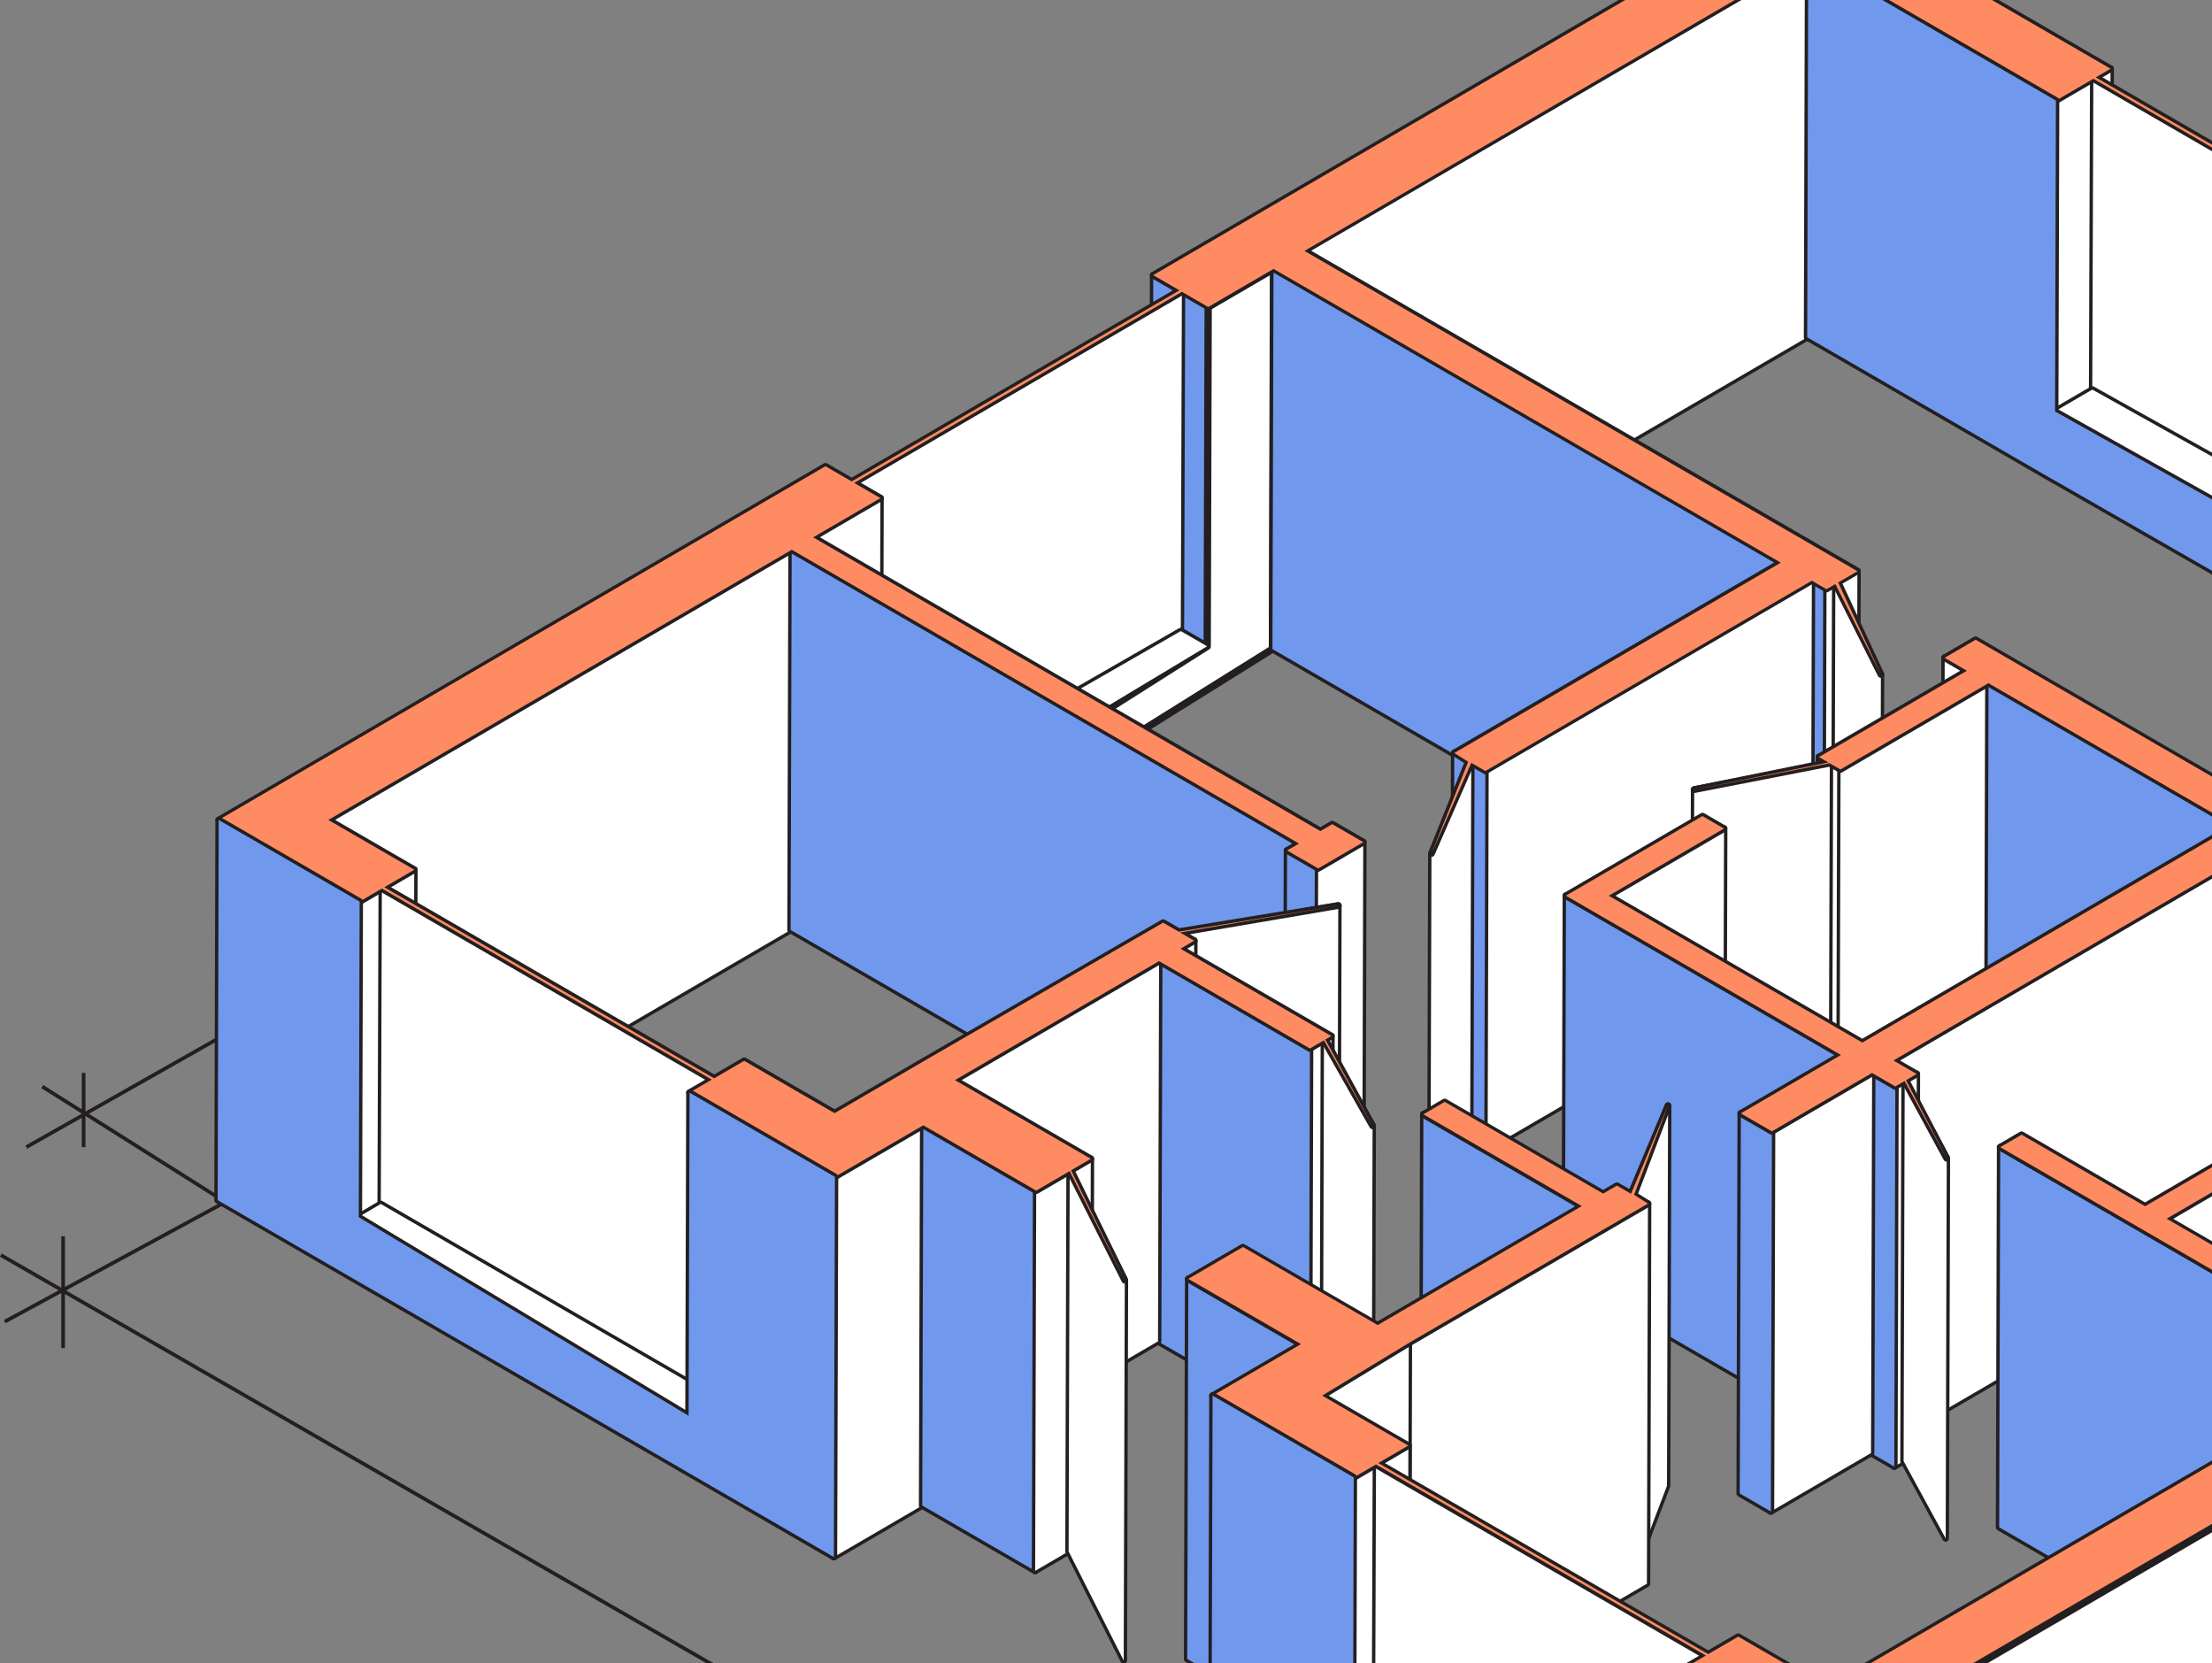 <svg width="302" height="227" viewBox="0 0 302 227" fill="none" xmlns="http://www.w3.org/2000/svg">
<rect x="0" y="0" width="302" height="227" fill="#808080" stroke="none"/>
<g clip-path="url(#clip0_9185_21136)">
<path d="M37.664 168.41L5.773 148.308" stroke="#231F20" stroke-width="0.5" stroke-linejoin="round"/>
<path d="M3.594 156.574L86.559 109.604" stroke="#231F20" stroke-width="0.5" stroke-linejoin="round"/>
<path d="M11.414 146.44V156.574" stroke="#231F20" stroke-width="0.5" stroke-linejoin="round"/>
<path d="M34.163 162.22L0.648 180.389" stroke="#231F20" stroke-width="0.5" stroke-linejoin="round"/>
<path d="M0.117 171.306L235.386 306.676" stroke="#231F20" stroke-width="0.5" stroke-linejoin="round"/>
<path d="M8.617 184.003L8.617 168.739" stroke="#231F20" stroke-width="0.5" stroke-linejoin="round"/>
<path d="M160.888 91.758C160.846 91.758 160.809 91.749 160.773 91.726L157.185 89.65C157.112 89.609 157.07 89.53 157.07 89.452L157.217 37.565C157.217 37.482 157.263 37.408 157.332 37.367C157.369 37.348 157.406 37.334 157.447 37.334C157.489 37.334 157.526 37.344 157.562 37.367L161.15 39.442C161.223 39.484 161.265 39.562 161.265 39.641L161.118 91.528C161.118 91.611 161.072 91.684 161.003 91.726C160.966 91.744 160.929 91.758 160.888 91.758Z" fill="#7099ED"/>
<path d="M157.451 37.56L161.038 39.636L160.891 91.523L157.304 89.447L157.451 37.56ZM157.451 37.099C157.373 37.099 157.294 37.118 157.221 37.159C157.078 37.242 156.991 37.394 156.991 37.556L156.844 89.443C156.844 89.609 156.931 89.761 157.074 89.844L160.661 91.919C160.73 91.961 160.813 91.98 160.891 91.98C160.969 91.98 161.047 91.961 161.121 91.919C161.264 91.837 161.351 91.684 161.351 91.523L161.498 39.636C161.498 39.47 161.411 39.318 161.268 39.235L157.681 37.159C157.612 37.118 157.529 37.099 157.451 37.099Z" fill="#231F20"/>
<path d="M164.802 88.446C164.76 88.446 164.724 88.437 164.687 88.414L161.099 86.338C161.026 86.297 160.984 86.218 160.984 86.14L161.132 39.71C161.132 39.627 161.178 39.553 161.247 39.511C161.283 39.493 161.32 39.479 161.362 39.479C161.403 39.479 161.44 39.488 161.476 39.511L165.064 41.587C165.137 41.629 165.179 41.707 165.179 41.785L165.032 88.215C165.032 88.299 164.986 88.372 164.917 88.414C164.88 88.432 164.843 88.446 164.802 88.446Z" fill="#7099ED"/>
<path d="M161.365 39.705L164.952 41.781L164.805 88.211L161.218 86.135L161.365 39.705ZM161.365 39.244C161.287 39.244 161.209 39.262 161.135 39.304C160.992 39.387 160.905 39.539 160.905 39.7L160.758 86.13C160.758 86.296 160.845 86.449 160.988 86.532L164.575 88.607C164.644 88.649 164.727 88.667 164.805 88.667C164.883 88.667 164.961 88.649 165.035 88.607C165.178 88.524 165.265 88.372 165.265 88.211L165.412 41.781C165.412 41.614 165.325 41.462 165.182 41.379L161.595 39.304C161.526 39.262 161.443 39.244 161.365 39.244Z" fill="#231F20"/>
<path d="M116.457 112.45C116.415 112.45 116.378 112.441 116.342 112.418C116.268 112.376 116.227 112.298 116.227 112.219L116.374 65.909C116.374 65.826 116.42 65.752 116.489 65.711L161.239 39.627C161.276 39.603 161.313 39.594 161.354 39.594C161.395 39.594 161.432 39.603 161.469 39.627C161.543 39.668 161.584 39.746 161.584 39.825L161.437 86.135C161.437 86.218 161.391 86.292 161.322 86.333L116.572 112.418C116.535 112.441 116.498 112.45 116.457 112.45Z" fill="white"/>
<path d="M161.357 39.825L161.21 86.135L116.46 112.219L116.607 65.909L161.357 39.825ZM161.357 39.364C161.279 39.364 161.197 39.387 161.128 39.428L116.377 65.512C116.235 65.596 116.147 65.748 116.147 65.909L116 112.219C116 112.385 116.087 112.538 116.23 112.621C116.299 112.662 116.382 112.681 116.46 112.681C116.538 112.681 116.621 112.658 116.69 112.616L161.44 86.532C161.583 86.449 161.67 86.297 161.67 86.135L161.817 39.825C161.817 39.659 161.73 39.507 161.587 39.424C161.518 39.382 161.436 39.364 161.357 39.364Z" fill="#231F20"/>
<path d="M164.949 41.905L164.816 88.22L143.82 101.523L145.37 106.283L173.724 88.589L173.872 36.702L164.949 41.905Z" fill="white" stroke="#231F20" stroke-linejoin="round"/>
<path d="M137.3 104.973C137.254 104.973 137.208 104.959 137.166 104.931L133.363 102.252C133.298 102.205 133.261 102.132 133.266 102.053C133.271 101.975 133.312 101.901 133.381 101.864L161.096 85.942C161.133 85.923 161.169 85.909 161.211 85.909C161.252 85.909 161.289 85.918 161.326 85.942L164.913 88.017C164.982 88.059 165.028 88.132 165.028 88.216C165.028 88.299 164.987 88.372 164.918 88.414L137.419 104.941C137.382 104.964 137.341 104.973 137.3 104.973Z" fill="white"/>
<path d="M161.215 86.135L164.802 88.211L137.303 104.738L133.5 102.058L161.215 86.135ZM161.215 85.674C161.136 85.674 161.058 85.692 160.985 85.734L133.27 101.657C133.132 101.735 133.044 101.878 133.04 102.035C133.031 102.192 133.104 102.344 133.233 102.432L137.037 105.111C137.115 105.167 137.207 105.194 137.303 105.194C137.386 105.194 137.469 105.171 137.538 105.13L165.037 88.603C165.175 88.52 165.262 88.368 165.262 88.202C165.262 88.04 165.175 87.888 165.032 87.805L161.445 85.729C161.376 85.688 161.293 85.669 161.215 85.669V85.674Z" fill="#231F20"/>
<path d="M285.972 62.68C285.931 62.68 285.894 62.671 285.857 62.648C285.784 62.606 285.742 62.528 285.742 62.45L285.889 10.563C285.889 10.48 285.935 10.406 286.004 10.364L288.028 9.184C288.065 9.161 288.102 9.151 288.143 9.151C288.184 9.151 288.221 9.161 288.258 9.184C288.332 9.225 288.373 9.304 288.373 9.382L288.226 61.269C288.226 61.352 288.18 61.426 288.111 61.467L286.087 62.648C286.05 62.671 286.014 62.68 285.972 62.68Z" fill="white"/>
<path d="M288.146 9.382L287.999 61.269L285.976 62.45L286.123 10.563L288.146 9.382ZM288.146 8.921C288.068 8.921 287.985 8.944 287.916 8.985L285.893 10.166C285.75 10.249 285.663 10.402 285.663 10.563L285.516 62.45C285.516 62.616 285.603 62.768 285.746 62.851C285.815 62.893 285.897 62.911 285.976 62.911C286.054 62.911 286.137 62.888 286.206 62.846L288.229 61.666C288.372 61.583 288.459 61.43 288.459 61.269L288.606 9.382C288.606 9.216 288.519 9.064 288.376 8.981C288.307 8.939 288.225 8.921 288.146 8.921Z" fill="#231F20"/>
<path d="M280.55 56.379C280.509 56.379 280.472 56.37 280.435 56.347C280.362 56.306 280.32 56.227 280.32 56.144L280.467 13.722C280.467 13.639 280.513 13.566 280.582 13.524L285.688 10.549C285.724 10.526 285.761 10.517 285.803 10.517C285.844 10.517 285.881 10.526 285.918 10.549C285.991 10.59 286.033 10.669 286.033 10.752L285.885 53.174C285.885 53.257 285.839 53.331 285.77 53.372L280.665 56.347C280.628 56.37 280.592 56.379 280.55 56.379Z" fill="white"/>
<path d="M285.806 10.752L285.659 53.174L280.554 56.149L280.701 13.727L285.806 10.752ZM285.806 10.29C285.728 10.29 285.645 10.314 285.576 10.355L280.471 13.33C280.328 13.413 280.241 13.566 280.241 13.727L280.094 56.149C280.094 56.315 280.181 56.467 280.324 56.55C280.393 56.592 280.475 56.61 280.554 56.61C280.632 56.61 280.715 56.587 280.784 56.545L285.889 53.57C286.031 53.487 286.119 53.335 286.119 53.174L286.266 10.752C286.266 10.586 286.179 10.434 286.036 10.351C285.967 10.309 285.884 10.29 285.806 10.29Z" fill="#231F20"/>
<path d="M328.632 78.289C328.59 78.289 328.553 78.28 328.517 78.257L285.537 53.372C285.463 53.331 285.422 53.252 285.422 53.169L285.569 10.747C285.569 10.664 285.615 10.59 285.684 10.549C285.721 10.53 285.758 10.517 285.799 10.517C285.84 10.517 285.877 10.526 285.914 10.549L328.894 35.434C328.967 35.475 329.009 35.554 329.009 35.637L328.861 78.058C328.861 78.141 328.815 78.215 328.746 78.257C328.71 78.275 328.673 78.289 328.632 78.289Z" fill="white"/>
<path d="M285.802 10.752L328.782 35.637L328.635 78.058L285.655 53.174L285.802 10.752ZM285.802 10.29C285.724 10.29 285.646 10.309 285.572 10.351C285.43 10.434 285.342 10.586 285.342 10.747L285.195 53.169C285.195 53.335 285.283 53.487 285.425 53.57L328.405 78.455C328.474 78.497 328.557 78.515 328.635 78.515C328.713 78.515 328.791 78.497 328.865 78.455C329.007 78.372 329.095 78.22 329.095 78.058L329.242 35.637C329.242 35.471 329.155 35.318 329.012 35.235L286.032 10.351C285.963 10.309 285.881 10.29 285.802 10.29Z" fill="#231F20"/>
<path d="M324.422 81.366C324.381 81.366 324.344 81.356 324.307 81.334L280.435 56.343C280.362 56.301 280.32 56.227 280.32 56.144C280.32 56.061 280.362 55.987 280.435 55.946L285.54 52.971C285.577 52.948 285.614 52.938 285.655 52.938C285.697 52.938 285.734 52.948 285.766 52.966L331.606 78.589C331.684 78.635 331.73 78.723 331.721 78.81C331.712 78.903 331.652 78.981 331.565 79.009L324.491 81.352C324.468 81.361 324.445 81.366 324.418 81.366H324.422Z" fill="white"/>
<path d="M285.659 53.174L331.499 78.796L324.426 81.14L280.554 56.149L285.659 53.174ZM285.659 52.712C285.581 52.712 285.498 52.736 285.429 52.777L280.324 55.752C280.181 55.835 280.094 55.987 280.094 56.153C280.094 56.319 280.181 56.472 280.328 56.55L324.2 81.541C324.269 81.582 324.347 81.601 324.426 81.601C324.476 81.601 324.522 81.592 324.568 81.578L331.642 79.235C331.817 79.179 331.936 79.022 331.955 78.843C331.973 78.658 331.881 78.487 331.72 78.395L285.88 52.772C285.811 52.736 285.732 52.712 285.654 52.712H285.659Z" fill="#231F20"/>
<path d="M177.933 86.366C177.892 86.366 177.855 86.357 177.818 86.334C177.745 86.292 177.703 86.214 177.703 86.135L177.85 34.248C177.85 34.165 177.896 34.092 177.965 34.05L246.765 -6.052C246.802 -6.075 246.839 -6.084 246.88 -6.084C246.921 -6.084 246.958 -6.075 246.995 -6.052C247.069 -6.01 247.11 -5.932 247.11 -5.853L246.963 46.033C246.963 46.117 246.917 46.19 246.848 46.232L178.048 86.329C178.011 86.352 177.974 86.361 177.933 86.361V86.366Z" fill="white"/>
<path d="M246.883 -5.849L246.736 46.038L177.936 86.135L178.084 34.248L246.883 -5.849ZM246.883 -6.31C246.805 -6.31 246.722 -6.287 246.653 -6.245L177.854 33.852C177.711 33.935 177.624 34.087 177.624 34.248L177.477 86.135C177.477 86.301 177.564 86.453 177.707 86.536C177.776 86.578 177.858 86.596 177.936 86.596C178.015 86.596 178.097 86.573 178.166 86.532L246.966 46.435C247.109 46.352 247.196 46.2 247.196 46.038L247.343 -5.849C247.343 -6.015 247.256 -6.167 247.113 -6.25C247.044 -6.292 246.962 -6.31 246.883 -6.31Z" fill="#231F20"/>
<path d="M110.863 125.457C110.821 125.457 110.785 125.448 110.748 125.425C110.674 125.384 110.633 125.305 110.633 125.227L110.78 73.34C110.78 73.257 110.826 73.183 110.895 73.142L120.08 67.791C120.116 67.768 120.153 67.759 120.195 67.759C120.236 67.759 120.273 67.768 120.31 67.791C120.383 67.833 120.425 67.911 120.425 67.989L120.277 119.876C120.277 119.959 120.231 120.033 120.162 120.075L110.978 125.425C110.941 125.448 110.904 125.457 110.863 125.457Z" fill="white"/>
<path d="M120.198 67.99L120.051 119.876L110.866 125.227L111.013 73.34L120.198 67.99ZM120.198 67.528C120.12 67.528 120.037 67.551 119.968 67.593L110.783 72.944C110.641 73.026 110.553 73.179 110.553 73.34L110.406 125.227C110.406 125.393 110.494 125.545 110.636 125.628C110.705 125.67 110.788 125.688 110.866 125.688C110.944 125.688 111.027 125.665 111.096 125.624L120.281 120.273C120.423 120.19 120.511 120.038 120.511 119.876L120.658 67.99C120.658 67.823 120.571 67.671 120.428 67.588C120.359 67.547 120.276 67.528 120.198 67.528Z" fill="#231F20"/>
<path d="M242.973 128.922C242.931 128.922 242.894 128.913 242.858 128.889L173.607 88.792C173.534 88.751 173.492 88.672 173.492 88.594L173.639 36.707C173.639 36.624 173.685 36.55 173.754 36.509C173.791 36.49 173.828 36.477 173.869 36.477C173.911 36.477 173.947 36.486 173.984 36.509L243.235 76.606C243.308 76.647 243.35 76.726 243.35 76.804L243.203 128.691C243.203 128.774 243.157 128.848 243.088 128.889C243.051 128.908 243.014 128.922 242.973 128.922Z" fill="#7099ED"/>
<path d="M173.873 36.703L243.123 76.8L242.976 128.686L173.726 88.589L173.873 36.703ZM173.873 36.241C173.795 36.241 173.716 36.26 173.643 36.301C173.5 36.384 173.413 36.536 173.413 36.698L173.266 88.585C173.266 88.751 173.353 88.903 173.496 88.986L242.746 129.083C242.815 129.125 242.898 129.143 242.976 129.143C243.054 129.143 243.132 129.125 243.206 129.083C243.349 129 243.436 128.848 243.436 128.686L243.583 76.8C243.583 76.633 243.496 76.481 243.353 76.398L174.103 36.301C174.034 36.26 173.951 36.241 173.873 36.241Z" fill="#231F20"/>
<path d="M250.8 131.62C250.759 131.62 250.722 131.611 250.685 131.588C250.612 131.546 250.57 131.468 250.57 131.389L250.717 79.502C250.717 79.419 250.763 79.346 250.832 79.304L253.468 77.768C253.505 77.745 253.541 77.736 253.583 77.736C253.624 77.736 253.661 77.745 253.698 77.768C253.771 77.81 253.813 77.888 253.813 77.966L253.666 129.853C253.666 129.936 253.62 130.01 253.551 130.052L250.915 131.588C250.878 131.611 250.842 131.62 250.8 131.62Z" fill="white"/>
<path d="M253.586 77.962L253.439 129.849L250.804 131.385L250.951 79.498L253.586 77.962ZM253.586 77.501C253.508 77.501 253.425 77.524 253.356 77.565L250.721 79.101C250.578 79.184 250.491 79.336 250.491 79.498L250.344 131.385C250.344 131.551 250.431 131.703 250.574 131.786C250.643 131.827 250.725 131.846 250.804 131.846C250.882 131.846 250.965 131.823 251.034 131.781L253.669 130.245C253.812 130.162 253.899 130.01 253.899 129.849L254.046 77.962C254.046 77.796 253.959 77.644 253.816 77.561C253.747 77.519 253.664 77.501 253.586 77.501Z" fill="#231F20"/>
<path d="M249.224 132.538C249.183 132.538 249.146 132.529 249.109 132.506L247.099 131.343C247.026 131.302 246.984 131.223 246.984 131.145L247.132 79.258C247.132 79.175 247.178 79.101 247.247 79.06C247.283 79.041 247.32 79.027 247.362 79.027C247.403 79.027 247.44 79.037 247.476 79.06L249.486 80.222C249.56 80.263 249.601 80.342 249.601 80.42L249.454 132.307C249.454 132.39 249.408 132.464 249.339 132.506C249.302 132.524 249.266 132.538 249.224 132.538Z" fill="#7099ED"/>
<path d="M247.365 79.258L249.375 80.421L249.228 132.307L247.218 131.145L247.365 79.258ZM247.365 78.797C247.287 78.797 247.209 78.815 247.135 78.857C246.992 78.94 246.905 79.092 246.905 79.254L246.758 131.14C246.758 131.306 246.845 131.459 246.988 131.542L248.998 132.704C249.067 132.746 249.149 132.764 249.228 132.764C249.306 132.764 249.384 132.746 249.458 132.704C249.6 132.621 249.688 132.469 249.688 132.307L249.835 80.421C249.835 80.254 249.747 80.102 249.605 80.019L247.595 78.857C247.526 78.815 247.443 78.797 247.365 78.797Z" fill="#231F20"/>
<path d="M249.222 132.537C249.181 132.537 249.144 132.528 249.107 132.505C249.034 132.464 248.992 132.385 248.992 132.307L249.139 80.42C249.139 80.337 249.185 80.263 249.254 80.222L250.459 79.521C250.496 79.498 250.533 79.488 250.574 79.488C250.616 79.488 250.653 79.498 250.689 79.521C250.763 79.562 250.804 79.641 250.804 79.719L250.657 131.606C250.657 131.689 250.611 131.763 250.542 131.804L249.337 132.505C249.3 132.528 249.264 132.537 249.222 132.537Z" fill="white"/>
<path d="M250.578 79.719L250.431 131.606L249.226 132.307L249.373 80.42L250.578 79.719ZM250.578 79.258C250.5 79.258 250.417 79.281 250.348 79.322L249.143 80.023C249 80.106 248.913 80.259 248.913 80.42L248.766 132.307C248.766 132.473 248.853 132.625 248.996 132.708C249.065 132.75 249.147 132.768 249.226 132.768C249.304 132.768 249.387 132.745 249.456 132.704L250.661 132.003C250.803 131.92 250.89 131.767 250.89 131.606L251.038 79.719C251.038 79.553 250.95 79.401 250.808 79.318C250.739 79.276 250.656 79.258 250.578 79.258Z" fill="#231F20"/>
<path d="M268.404 143.644C268.363 143.644 268.326 143.635 268.289 143.612L265.24 141.846C265.166 141.804 265.125 141.726 265.125 141.647L265.272 89.76C265.272 89.677 265.318 89.604 265.387 89.562C265.424 89.544 265.461 89.53 265.502 89.53C265.544 89.53 265.58 89.539 265.617 89.562L268.666 91.329C268.74 91.37 268.781 91.449 268.781 91.527L268.634 143.414C268.634 143.497 268.588 143.571 268.519 143.612C268.482 143.631 268.446 143.644 268.404 143.644Z" fill="white"/>
<path d="M265.506 89.761L268.555 91.527L268.408 143.414L265.358 141.647L265.506 89.761ZM265.506 89.299C265.427 89.299 265.349 89.318 265.276 89.359C265.133 89.442 265.046 89.594 265.046 89.756L264.898 141.643C264.898 141.809 264.986 141.961 265.128 142.044L268.178 143.811C268.247 143.852 268.329 143.871 268.408 143.871C268.486 143.871 268.564 143.852 268.638 143.811C268.78 143.728 268.868 143.575 268.868 143.414L269.015 91.527C269.015 91.361 268.927 91.209 268.785 91.126L265.735 89.359C265.667 89.318 265.584 89.299 265.506 89.299Z" fill="#231F20"/>
<path d="M256.643 144.207C256.556 144.207 256.478 144.161 256.436 144.083L250.218 131.712C250.2 131.68 250.195 131.643 250.195 131.606L250.342 79.719C250.342 79.613 250.416 79.521 250.522 79.493C250.54 79.493 250.559 79.488 250.572 79.488C250.66 79.488 250.738 79.534 250.779 79.613L256.998 91.984C257.016 92.016 257.021 92.053 257.021 92.09L256.873 143.977C256.873 144.083 256.8 144.175 256.694 144.203C256.676 144.203 256.657 144.207 256.643 144.207Z" fill="white"/>
<path d="M250.576 79.719L256.794 92.09L256.647 143.977L250.429 131.606L250.576 79.719ZM250.576 79.258C250.539 79.258 250.507 79.258 250.47 79.272C250.263 79.322 250.116 79.507 250.116 79.719L249.969 131.606C249.969 131.68 249.987 131.749 250.019 131.813L256.237 144.184C256.316 144.341 256.477 144.438 256.647 144.438C256.684 144.438 256.716 144.438 256.753 144.424C256.96 144.373 257.107 144.189 257.107 143.977L257.254 92.09C257.254 92.016 257.236 91.947 257.203 91.882L250.985 79.511C250.907 79.355 250.746 79.258 250.576 79.258Z" fill="#231F20"/>
<path d="M249.486 156.168C249.445 156.168 249.408 156.158 249.372 156.135L248.084 155.388C248.01 155.347 247.969 155.268 247.969 155.19L248.116 103.303C248.116 103.22 248.162 103.146 248.231 103.105C248.268 103.086 248.304 103.072 248.346 103.072C248.387 103.072 248.424 103.081 248.461 103.105L249.749 103.852C249.822 103.893 249.864 103.972 249.864 104.05L249.716 155.937C249.716 156.02 249.67 156.094 249.601 156.135C249.565 156.154 249.528 156.168 249.486 156.168Z" fill="white"/>
<path d="M248.349 103.303L249.637 104.05L249.49 155.937L248.202 155.19L248.349 103.303ZM248.349 102.842C248.271 102.842 248.193 102.86 248.119 102.902C247.977 102.985 247.889 103.137 247.889 103.298L247.742 155.185C247.742 155.351 247.83 155.504 247.972 155.587L249.26 156.334C249.329 156.375 249.412 156.394 249.49 156.394C249.568 156.394 249.646 156.375 249.72 156.334C249.862 156.251 249.95 156.099 249.95 155.937L250.097 104.05C250.097 103.884 250.01 103.732 249.867 103.649L248.579 102.902C248.51 102.86 248.427 102.842 248.349 102.842Z" fill="#231F20"/>
<path d="M200.301 156.089C200.26 156.089 200.219 156.075 200.177 156.052L198.278 154.858C198.209 154.816 198.172 154.742 198.172 154.664L198.319 102.777C198.319 102.694 198.365 102.616 198.439 102.574C198.475 102.556 198.512 102.546 198.549 102.546C198.59 102.546 198.632 102.56 198.673 102.583L200.573 103.778C200.642 103.819 200.678 103.893 200.678 103.972L200.531 155.859C200.531 155.942 200.485 156.02 200.412 156.061C200.375 156.08 200.338 156.089 200.301 156.089Z" fill="#7099ED"/>
<path d="M198.552 102.777L200.452 103.972L200.305 155.859L198.405 154.664L198.552 102.777ZM198.552 102.316C198.474 102.316 198.401 102.334 198.332 102.371C198.184 102.454 198.092 102.607 198.092 102.773L197.945 154.659C197.945 154.821 198.028 154.968 198.161 155.051L200.061 156.246C200.135 156.292 200.222 156.315 200.305 156.315C200.383 156.315 200.456 156.297 200.525 156.26C200.673 156.177 200.765 156.025 200.765 155.859L200.912 103.972C200.912 103.81 200.829 103.663 200.696 103.58L198.796 102.385C198.723 102.339 198.635 102.316 198.552 102.316Z" fill="#231F20"/>
<path d="M251.135 157.123C251.093 157.123 251.056 157.114 251.02 157.091L249.552 156.242C249.479 156.201 249.438 156.122 249.438 156.044L249.585 104.157C249.585 104.074 249.631 104 249.7 103.959C249.736 103.94 249.773 103.926 249.815 103.926C249.856 103.926 249.893 103.935 249.93 103.959L251.397 104.807C251.47 104.849 251.512 104.927 251.512 105.006L251.365 156.892C251.365 156.975 251.319 157.049 251.25 157.091C251.213 157.109 251.176 157.123 251.135 157.123Z" fill="white"/>
<path d="M249.818 104.152L251.285 105.001L251.138 156.888L249.671 156.039L249.818 104.152ZM249.818 103.691C249.74 103.691 249.662 103.709 249.588 103.751C249.446 103.834 249.358 103.986 249.358 104.148L249.211 156.034C249.211 156.2 249.298 156.353 249.441 156.436L250.908 157.284C250.977 157.326 251.06 157.344 251.138 157.344C251.216 157.344 251.294 157.326 251.368 157.284C251.511 157.201 251.598 157.049 251.598 156.888L251.745 105.001C251.745 104.835 251.658 104.683 251.515 104.6L250.048 103.751C249.979 103.709 249.896 103.691 249.818 103.691Z" fill="#231F20"/>
<path d="M251.136 157.123C251.095 157.123 251.058 157.113 251.021 157.09C250.948 157.049 250.906 156.97 250.906 156.892L251.053 105.005C251.053 104.922 251.099 104.848 251.168 104.807L271.373 93.031C271.41 93.008 271.446 92.999 271.488 92.999C271.529 92.999 271.566 93.008 271.603 93.031C271.676 93.072 271.718 93.151 271.718 93.229L271.571 145.116C271.571 145.199 271.525 145.273 271.456 145.314L251.251 157.09C251.214 157.113 251.178 157.123 251.136 157.123Z" fill="white"/>
<path d="M271.491 93.229L271.344 145.116L251.14 156.892L251.287 105.005L271.491 93.229ZM271.491 92.768C271.413 92.768 271.33 92.791 271.261 92.833L251.057 104.609C250.914 104.692 250.827 104.844 250.827 105.005L250.68 156.892C250.68 157.058 250.767 157.21 250.91 157.293C250.979 157.335 251.061 157.353 251.14 157.353C251.218 157.353 251.301 157.33 251.37 157.289L271.574 145.513C271.717 145.43 271.804 145.278 271.804 145.116L271.951 93.229C271.951 93.063 271.864 92.911 271.721 92.828C271.652 92.787 271.569 92.768 271.491 92.768Z" fill="#231F20"/>
<path d="M202.644 157.353C202.603 157.353 202.566 157.344 202.529 157.321C202.455 157.28 202.414 157.201 202.414 157.123L202.561 105.236C202.561 105.153 202.607 105.079 202.676 105.038L247.247 79.06C247.284 79.037 247.321 79.027 247.362 79.027C247.404 79.027 247.44 79.037 247.477 79.06C247.551 79.101 247.592 79.18 247.592 79.258L247.445 131.145C247.445 131.228 247.399 131.302 247.33 131.343L202.759 157.321C202.722 157.344 202.685 157.353 202.644 157.353Z" fill="white"/>
<path d="M247.366 79.258L247.218 131.145L202.647 157.123L202.795 105.236L247.366 79.258ZM247.366 78.797C247.287 78.797 247.205 78.82 247.136 78.862L202.565 104.839C202.422 104.922 202.335 105.075 202.335 105.236L202.188 157.123C202.188 157.289 202.275 157.441 202.417 157.524C202.486 157.566 202.569 157.584 202.647 157.584C202.726 157.584 202.808 157.561 202.877 157.52L247.448 131.542C247.591 131.459 247.678 131.306 247.678 131.145L247.826 79.258C247.826 79.092 247.738 78.94 247.596 78.857C247.527 78.815 247.444 78.797 247.366 78.797Z" fill="#231F20"/>
<path d="M202.638 157.353C202.597 157.353 202.56 157.344 202.523 157.321L200.592 156.2C200.518 156.159 200.477 156.08 200.477 156.002L200.624 104.115C200.624 104.032 200.67 103.958 200.739 103.917C200.776 103.898 200.812 103.884 200.854 103.884C200.895 103.884 200.932 103.894 200.969 103.917L202.9 105.037C202.974 105.079 203.015 105.157 203.015 105.236L202.868 157.123C202.868 157.206 202.822 157.279 202.753 157.321C202.716 157.339 202.68 157.353 202.638 157.353Z" fill="#7099ED"/>
<path d="M200.857 104.115L202.789 105.236L202.642 157.123L200.71 156.002L200.857 104.115ZM200.857 103.654C200.779 103.654 200.701 103.672 200.627 103.714C200.485 103.797 200.397 103.949 200.397 104.11L200.25 155.997C200.25 156.163 200.337 156.316 200.48 156.399L202.412 157.519C202.481 157.561 202.563 157.579 202.642 157.579C202.72 157.579 202.798 157.561 202.872 157.519C203.014 157.436 203.102 157.284 203.102 157.123L203.249 105.236C203.249 105.07 203.161 104.918 203.019 104.835L201.087 103.714C201.018 103.672 200.935 103.654 200.857 103.654Z" fill="#231F20"/>
<path d="M231.16 159.881C231.104 159.881 231.054 159.863 231.012 159.831C230.957 159.785 230.93 159.72 230.93 159.651L231.077 107.764C231.077 107.653 231.155 107.561 231.261 107.538L249.768 103.926C249.768 103.926 249.796 103.926 249.814 103.926C249.869 103.926 249.92 103.945 249.961 103.977C250.016 104.023 250.044 104.088 250.044 104.157L249.897 156.044C249.897 156.154 249.819 156.247 249.713 156.27L231.206 159.881C231.206 159.881 231.178 159.881 231.16 159.881Z" fill="white"/>
<path d="M249.817 104.152L249.67 156.039L231.163 159.651L231.31 107.764L249.817 104.152ZM249.817 103.691C249.79 103.691 249.758 103.691 249.73 103.7L231.223 107.312C231.007 107.353 230.85 107.542 230.85 107.764L230.703 159.651C230.703 159.789 230.763 159.918 230.869 160.006C230.951 160.075 231.057 160.112 231.163 160.112C231.191 160.112 231.223 160.112 231.25 160.103L249.758 156.491C249.974 156.45 250.13 156.26 250.13 156.039L250.277 104.152C250.277 104.014 250.218 103.885 250.112 103.797C250.029 103.728 249.923 103.691 249.817 103.691Z" fill="#231F20"/>
<path d="M44.675 164.037C44.634 164.037 44.597 164.027 44.56 164.004C44.487 163.963 44.445 163.884 44.445 163.806L44.593 111.919C44.593 111.836 44.639 111.762 44.708 111.721L107.984 74.843C108.02 74.82 108.057 74.811 108.098 74.811C108.14 74.811 108.177 74.82 108.213 74.843C108.287 74.885 108.328 74.963 108.328 75.042L108.181 126.928C108.181 127.012 108.135 127.085 108.066 127.127L44.79 164.004C44.754 164.027 44.717 164.037 44.675 164.037Z" fill="white"/>
<path d="M108.094 75.042L107.947 126.929L44.671 163.806L44.818 111.919L108.094 75.042ZM108.094 74.581C108.016 74.581 107.933 74.604 107.864 74.645L44.588 111.523C44.446 111.606 44.358 111.758 44.358 111.919L44.211 163.806C44.211 163.972 44.298 164.124 44.441 164.207C44.51 164.249 44.593 164.267 44.671 164.267C44.749 164.267 44.832 164.244 44.901 164.203L108.177 127.325C108.319 127.242 108.407 127.09 108.407 126.929L108.554 75.042C108.554 74.876 108.467 74.724 108.324 74.641C108.255 74.599 108.172 74.581 108.094 74.581Z" fill="#231F20"/>
<path d="M304.927 164.793C304.886 164.793 304.849 164.784 304.812 164.761L271.224 145.314C271.151 145.273 271.109 145.194 271.109 145.116L271.257 93.229C271.257 93.146 271.303 93.072 271.372 93.031C271.408 93.012 271.445 92.999 271.487 92.999C271.528 92.999 271.565 93.008 271.601 93.031L305.19 112.477C305.263 112.519 305.305 112.597 305.305 112.676L305.157 164.563C305.157 164.646 305.111 164.719 305.042 164.761C305.006 164.779 304.969 164.793 304.927 164.793Z" fill="#7099ED"/>
<path d="M271.49 93.229L305.078 112.676L304.931 164.563L271.343 145.116L271.49 93.229ZM271.49 92.768C271.412 92.768 271.334 92.787 271.26 92.828C271.117 92.911 271.03 93.063 271.03 93.225L270.883 145.112C270.883 145.278 270.97 145.43 271.113 145.513L304.701 164.959C304.77 165.001 304.853 165.019 304.931 165.019C305.009 165.019 305.087 165.001 305.161 164.959C305.303 164.876 305.391 164.724 305.391 164.563L305.538 112.676C305.538 112.51 305.451 112.358 305.308 112.275L271.72 92.828C271.651 92.787 271.568 92.768 271.49 92.768Z" fill="#231F20"/>
<path d="M177.191 167.256C177.15 167.256 177.113 167.247 177.076 167.224L107.826 127.127C107.752 127.085 107.711 127.007 107.711 126.928L107.858 75.042C107.858 74.959 107.904 74.885 107.973 74.843C108.01 74.825 108.047 74.811 108.088 74.811C108.129 74.811 108.166 74.82 108.203 74.843L177.453 114.94C177.527 114.982 177.568 115.06 177.568 115.139L177.421 167.026C177.421 167.109 177.375 167.182 177.306 167.224C177.27 167.242 177.233 167.256 177.191 167.256Z" fill="#7099ED"/>
<path d="M108.091 75.042L177.342 115.139L177.195 167.026L107.944 126.929L108.091 75.042ZM108.091 74.581C108.013 74.581 107.935 74.599 107.862 74.641C107.719 74.724 107.632 74.876 107.632 75.037L107.484 126.924C107.484 127.09 107.572 127.242 107.714 127.325L176.965 167.422C177.034 167.464 177.117 167.482 177.195 167.482C177.273 167.482 177.351 167.464 177.425 167.422C177.567 167.339 177.655 167.187 177.655 167.026L177.802 115.139C177.802 114.973 177.714 114.821 177.572 114.738L108.321 74.641C108.252 74.599 108.17 74.581 108.091 74.581Z" fill="#231F20"/>
<path d="M195.285 168.64C195.285 168.64 195.252 168.64 195.239 168.636C195.133 168.613 195.055 168.521 195.055 168.41L195.202 116.523C195.202 116.491 195.206 116.458 195.22 116.431L200.647 104.028C200.684 103.945 200.767 103.889 200.859 103.889C200.873 103.889 200.891 103.889 200.905 103.894C201.011 103.917 201.089 104.009 201.089 104.12L200.942 156.007C200.942 156.039 200.937 156.071 200.923 156.099L195.496 168.502C195.459 168.585 195.377 168.64 195.285 168.64Z" fill="white"/>
<path d="M200.862 104.115L200.715 156.002L195.288 168.405L195.435 116.518L200.862 104.115ZM200.862 103.654C200.683 103.654 200.517 103.76 200.439 103.931L195.012 116.334C194.985 116.394 194.975 116.454 194.975 116.518L194.828 168.405C194.828 168.622 194.98 168.811 195.191 168.857C195.224 168.862 195.256 168.866 195.288 168.866C195.467 168.866 195.633 168.76 195.711 168.59L201.138 156.186C201.166 156.126 201.175 156.066 201.175 156.002L201.322 104.115C201.322 103.898 201.17 103.709 200.959 103.663C200.927 103.658 200.895 103.654 200.862 103.654Z" fill="#231F20"/>
<path d="M179.814 170.656C179.773 170.656 179.736 170.647 179.699 170.624L175.459 168.17C175.385 168.128 175.344 168.05 175.344 167.971L175.491 116.085C175.491 116.002 175.537 115.928 175.606 115.886C175.643 115.868 175.679 115.854 175.721 115.854C175.762 115.854 175.799 115.863 175.836 115.886L180.076 118.34C180.15 118.382 180.191 118.46 180.191 118.539L180.044 170.425C180.044 170.508 179.998 170.582 179.929 170.624C179.892 170.642 179.856 170.656 179.814 170.656Z" fill="#7099ED"/>
<path d="M175.724 116.08L179.965 118.534L179.818 170.421L175.577 167.967L175.724 116.08ZM175.724 115.619C175.646 115.619 175.568 115.637 175.494 115.679C175.352 115.762 175.264 115.914 175.264 116.075L175.117 167.962C175.117 168.128 175.205 168.28 175.347 168.363L179.588 170.817C179.657 170.859 179.739 170.877 179.818 170.877C179.896 170.877 179.974 170.859 180.048 170.817C180.19 170.734 180.278 170.582 180.278 170.421L180.425 118.534C180.425 118.368 180.337 118.216 180.195 118.133L175.954 115.679C175.885 115.637 175.802 115.619 175.724 115.619Z" fill="#231F20"/>
<path d="M179.816 170.656C179.775 170.656 179.738 170.647 179.701 170.624C179.627 170.582 179.586 170.504 179.586 170.425L179.733 118.538C179.733 118.455 179.779 118.382 179.848 118.34L186.002 114.752C186.039 114.728 186.075 114.719 186.117 114.719C186.158 114.719 186.195 114.728 186.232 114.752C186.305 114.793 186.347 114.871 186.347 114.95L186.2 166.837C186.2 166.92 186.154 166.994 186.085 167.035L179.931 170.624C179.894 170.647 179.857 170.656 179.816 170.656Z" fill="white"/>
<path d="M186.12 114.95L185.973 166.837L179.819 170.425L179.966 118.539L186.12 114.95ZM186.12 114.489C186.042 114.489 185.959 114.512 185.89 114.553L179.737 118.142C179.594 118.225 179.507 118.377 179.507 118.539L179.359 170.425C179.359 170.591 179.447 170.744 179.589 170.827C179.658 170.868 179.741 170.887 179.819 170.887C179.897 170.887 179.98 170.864 180.049 170.822L186.203 167.234C186.346 167.15 186.433 166.998 186.433 166.837L186.58 114.95C186.58 114.784 186.493 114.632 186.35 114.549C186.281 114.507 186.198 114.489 186.12 114.489Z" fill="#231F20"/>
<path d="M52.308 164.235C52.267 164.235 52.23 164.226 52.193 164.203C52.12 164.161 52.078 164.083 52.078 164L52.225 121.098C52.225 121.015 52.271 120.942 52.34 120.9L56.438 118.511C56.475 118.488 56.512 118.479 56.553 118.479C56.595 118.479 56.631 118.488 56.668 118.511C56.742 118.552 56.783 118.631 56.783 118.714L56.636 161.615C56.636 161.698 56.59 161.772 56.521 161.814L52.423 164.203C52.386 164.226 52.349 164.235 52.308 164.235Z" fill="white"/>
<path d="M56.557 118.714L56.409 161.615L52.312 164.005L52.459 121.103L56.557 118.714ZM56.557 118.252C56.478 118.252 56.396 118.275 56.327 118.317L52.229 120.706C52.086 120.789 51.999 120.942 51.999 121.103L51.852 164.005C51.852 164.171 51.939 164.323 52.081 164.406C52.151 164.447 52.233 164.466 52.312 164.466C52.39 164.466 52.472 164.443 52.541 164.401L56.639 162.012C56.782 161.929 56.869 161.777 56.869 161.615L57.017 118.714C57.017 118.548 56.929 118.395 56.786 118.312C56.718 118.271 56.635 118.252 56.557 118.252Z" fill="#231F20"/>
<path d="M219.503 174.36C219.462 174.36 219.425 174.351 219.388 174.328C219.315 174.286 219.273 174.208 219.273 174.129L219.421 122.242C219.421 122.159 219.467 122.086 219.536 122.044L235.26 112.879C235.297 112.856 235.334 112.847 235.375 112.847C235.417 112.847 235.453 112.856 235.49 112.879C235.564 112.92 235.605 112.999 235.605 113.077L235.458 164.964C235.458 165.047 235.412 165.121 235.343 165.162L219.618 174.328C219.582 174.351 219.545 174.36 219.503 174.36Z" fill="white"/>
<path d="M235.379 113.077L235.232 164.964L219.507 174.129L219.654 122.243L235.379 113.077ZM235.379 112.616C235.301 112.616 235.218 112.639 235.149 112.681L219.424 121.846C219.281 121.929 219.194 122.081 219.194 122.243L219.047 174.129C219.047 174.296 219.134 174.448 219.277 174.531C219.346 174.572 219.429 174.591 219.507 174.591C219.585 174.591 219.668 174.568 219.737 174.526L235.461 165.361C235.604 165.278 235.691 165.126 235.691 164.964L235.839 113.077C235.839 112.911 235.751 112.759 235.609 112.676C235.54 112.635 235.457 112.616 235.379 112.616Z" fill="#231F20"/>
<path d="M48.956 166.353C48.915 166.353 48.878 166.343 48.842 166.32C48.768 166.279 48.727 166.2 48.727 166.122L48.874 123.059C48.874 122.976 48.92 122.902 48.989 122.861L52.024 121.089C52.061 121.066 52.098 121.057 52.139 121.057C52.181 121.057 52.217 121.066 52.254 121.089C52.328 121.131 52.369 121.209 52.369 121.288L52.222 164.351C52.222 164.434 52.176 164.508 52.107 164.549L49.072 166.32C49.035 166.343 48.998 166.353 48.956 166.353Z" fill="white"/>
<path d="M52.143 121.292L51.995 164.355L48.96 166.127L49.107 123.064L52.143 121.292ZM52.143 120.831C52.064 120.831 51.982 120.854 51.913 120.896L48.877 122.667C48.735 122.75 48.647 122.902 48.647 123.064L48.5 166.127C48.5 166.293 48.587 166.445 48.73 166.528C48.799 166.569 48.882 166.588 48.96 166.588C49.038 166.588 49.121 166.565 49.19 166.523L52.225 164.752C52.368 164.669 52.455 164.517 52.455 164.355L52.602 121.292C52.602 121.126 52.515 120.974 52.373 120.891C52.304 120.849 52.221 120.831 52.143 120.831Z" fill="#231F20"/>
<path d="M160.957 179.402C160.901 179.402 160.851 179.383 160.809 179.346C160.759 179.3 160.727 179.235 160.727 179.171L160.874 127.284C160.874 127.173 160.957 127.077 161.067 127.058L182.669 123.382C182.669 123.382 182.697 123.382 182.706 123.382C182.761 123.382 182.812 123.4 182.853 123.437C182.904 123.483 182.936 123.548 182.936 123.612L182.789 175.499C182.789 175.61 182.706 175.707 182.596 175.725L160.993 179.402C160.993 179.402 160.966 179.402 160.957 179.402Z" fill="white"/>
<path d="M182.71 123.608L182.562 175.495L160.96 179.171L161.107 127.284L182.71 123.608ZM182.71 123.146C182.682 123.146 182.659 123.146 182.631 123.151L161.029 126.827C160.808 126.864 160.647 127.058 160.647 127.279L160.5 179.166C160.5 179.3 160.56 179.434 160.661 179.521C160.744 179.591 160.85 179.632 160.96 179.632C160.988 179.632 161.011 179.632 161.038 179.627L182.641 175.951C182.861 175.914 183.022 175.721 183.022 175.499L183.17 123.612C183.17 123.479 183.11 123.345 183.009 123.257C182.926 123.188 182.82 123.146 182.71 123.146Z" fill="#231F20"/>
<path d="M161.011 181.616C160.97 181.616 160.933 181.606 160.896 181.583C160.823 181.542 160.781 181.463 160.781 181.385L160.928 129.498C160.928 129.415 160.974 129.341 161.043 129.3L162.92 128.207C162.957 128.184 162.993 128.174 163.035 128.174C163.076 128.174 163.113 128.184 163.15 128.207C163.223 128.248 163.265 128.327 163.265 128.405L163.118 180.292C163.118 180.375 163.072 180.449 163.003 180.49L161.126 181.583C161.089 181.606 161.053 181.616 161.011 181.616Z" fill="white"/>
<path d="M163.038 128.4L162.891 180.287L161.015 181.38L161.162 129.493L163.038 128.4ZM163.038 127.939C162.96 127.939 162.877 127.962 162.808 128.004L160.932 129.097C160.789 129.18 160.702 129.332 160.702 129.493L160.555 181.38C160.555 181.546 160.642 181.698 160.785 181.782C160.854 181.823 160.936 181.841 161.015 181.841C161.093 181.841 161.176 181.818 161.245 181.777L163.121 180.684C163.264 180.601 163.351 180.448 163.351 180.287L163.498 128.4C163.498 128.234 163.411 128.082 163.268 127.999C163.199 127.957 163.116 127.939 163.038 127.939Z" fill="#231F20"/>
<path d="M180.8 194.014C180.759 194.014 180.722 194.005 180.685 193.982C180.612 193.94 180.57 193.862 180.57 193.783L180.717 141.897C180.717 141.814 180.763 141.74 180.832 141.698L181.651 141.223C181.688 141.2 181.725 141.191 181.766 141.191C181.808 141.191 181.844 141.2 181.881 141.223C181.955 141.265 181.996 141.343 181.996 141.422L181.849 193.308C181.849 193.391 181.803 193.465 181.734 193.507L180.915 193.982C180.878 194.005 180.842 194.014 180.8 194.014Z" fill="white"/>
<path d="M181.762 141.422L181.615 193.309L180.796 193.784L180.943 141.897L181.762 141.422ZM181.762 140.96C181.684 140.96 181.601 140.984 181.532 141.025L180.713 141.5C180.571 141.583 180.483 141.735 180.483 141.897L180.336 193.784C180.336 193.95 180.423 194.102 180.566 194.185C180.635 194.226 180.718 194.245 180.796 194.245C180.874 194.245 180.957 194.222 181.026 194.18L181.844 193.705C181.987 193.622 182.074 193.47 182.074 193.309L182.222 141.422C182.222 141.256 182.134 141.103 181.992 141.02C181.923 140.979 181.84 140.96 181.762 140.96Z" fill="#231F20"/>
<path d="M178.691 195.241C178.65 195.241 178.613 195.232 178.576 195.209C178.502 195.167 178.461 195.089 178.461 195.011L178.608 143.124C178.608 143.041 178.654 142.967 178.723 142.925L180.641 141.809C180.678 141.786 180.715 141.777 180.756 141.777C180.797 141.777 180.834 141.786 180.871 141.809C180.945 141.851 180.986 141.929 180.986 142.007L180.839 193.894C180.839 193.977 180.793 194.051 180.724 194.093L178.806 195.209C178.769 195.232 178.732 195.241 178.691 195.241Z" fill="white"/>
<path d="M180.759 142.003L180.612 193.89L178.694 195.006L178.841 143.119L180.759 142.003ZM180.759 141.542C180.681 141.542 180.598 141.565 180.529 141.606L178.612 142.722C178.469 142.805 178.382 142.958 178.382 143.119L178.234 195.006C178.234 195.172 178.322 195.324 178.464 195.407C178.533 195.449 178.616 195.467 178.694 195.467C178.772 195.467 178.855 195.444 178.924 195.403L180.842 194.286C180.985 194.203 181.072 194.051 181.072 193.89L181.219 142.003C181.219 141.837 181.132 141.684 180.989 141.601C180.92 141.56 180.838 141.542 180.759 141.542Z" fill="#231F20"/>
<path d="M178.692 195.241C178.651 195.241 178.614 195.232 178.577 195.209L157.982 183.286C157.909 183.244 157.867 183.166 157.867 183.087L158.014 131.2C158.014 131.117 158.06 131.044 158.129 131.002C158.166 130.984 158.203 130.97 158.244 130.97C158.286 130.97 158.322 130.979 158.359 131.002L178.955 142.926C179.028 142.967 179.07 143.045 179.07 143.124L178.922 195.011C178.922 195.094 178.876 195.168 178.807 195.209C178.771 195.227 178.734 195.241 178.692 195.241Z" fill="#7099ED"/>
<path d="M158.248 131.196L178.843 143.119L178.696 195.006L158.101 183.082L158.248 131.196ZM158.248 130.734C158.17 130.734 158.091 130.753 158.018 130.794C157.875 130.877 157.788 131.03 157.788 131.191L157.641 183.078C157.641 183.244 157.728 183.396 157.871 183.479L178.466 195.403C178.535 195.444 178.618 195.463 178.696 195.463C178.774 195.463 178.852 195.444 178.926 195.403C179.068 195.32 179.156 195.167 179.156 195.006L179.303 143.119C179.303 142.953 179.216 142.801 179.073 142.718L158.478 130.794C158.409 130.753 158.326 130.734 158.248 130.734Z" fill="#231F20"/>
<path d="M251.212 196.103C251.171 196.103 251.134 196.094 251.097 196.071L213.545 174.328C213.471 174.286 213.43 174.208 213.43 174.129L213.577 122.242C213.577 122.159 213.623 122.086 213.692 122.044C213.729 122.026 213.765 122.012 213.807 122.012C213.848 122.012 213.885 122.021 213.922 122.044L251.474 143.788C251.548 143.829 251.589 143.908 251.589 143.986L251.442 195.873C251.442 195.956 251.396 196.03 251.327 196.071C251.29 196.09 251.254 196.103 251.212 196.103Z" fill="#7099ED"/>
<path d="M213.802 122.243L251.355 143.986L251.208 195.873L213.655 174.129L213.802 122.243ZM213.802 121.781C213.724 121.781 213.646 121.8 213.572 121.841C213.43 121.924 213.342 122.076 213.342 122.238L213.195 174.125C213.195 174.291 213.283 174.443 213.425 174.526L250.978 196.27C251.047 196.311 251.13 196.33 251.208 196.33C251.286 196.33 251.364 196.311 251.438 196.27C251.58 196.187 251.668 196.034 251.668 195.873L251.815 143.986C251.815 143.82 251.728 143.668 251.585 143.585L214.032 121.841C213.963 121.8 213.881 121.781 213.802 121.781Z" fill="#231F20"/>
<path d="M258.363 196.86C258.321 196.86 258.285 196.851 258.248 196.828C258.174 196.786 258.133 196.708 258.133 196.629L258.28 144.743C258.28 144.66 258.326 144.586 258.395 144.544L309.198 114.936C309.235 114.913 309.271 114.904 309.313 114.904C309.354 114.904 309.391 114.913 309.428 114.936C309.501 114.978 309.543 115.056 309.543 115.134L309.396 167.021C309.396 167.104 309.35 167.178 309.281 167.22L258.478 196.832C258.441 196.855 258.404 196.865 258.363 196.865V196.86Z" fill="white"/>
<path d="M309.316 115.13L309.169 167.017L258.366 196.625L258.513 144.738L309.316 115.13ZM309.316 114.668C309.238 114.668 309.155 114.692 309.086 114.733L258.283 144.341C258.141 144.424 258.053 144.576 258.053 144.738L257.906 196.625C257.906 196.791 257.994 196.943 258.136 197.026C258.205 197.067 258.288 197.086 258.366 197.086C258.444 197.086 258.527 197.063 258.596 197.021L309.399 167.413C309.542 167.33 309.629 167.178 309.629 167.017L309.776 115.13C309.776 114.964 309.689 114.811 309.546 114.728C309.477 114.687 309.394 114.668 309.316 114.668Z" fill="#231F20"/>
<path d="M260.082 199.549C260.04 199.549 260.003 199.54 259.967 199.517C259.893 199.476 259.852 199.397 259.852 199.319L259.999 147.432C259.999 147.349 260.045 147.275 260.114 147.234L261.572 146.385C261.608 146.362 261.645 146.353 261.687 146.353C261.728 146.353 261.765 146.362 261.802 146.385C261.875 146.426 261.917 146.505 261.917 146.583L261.769 198.47C261.769 198.553 261.723 198.627 261.654 198.668L260.197 199.517C260.16 199.54 260.123 199.549 260.082 199.549Z" fill="white"/>
<path d="M261.69 146.578L261.543 198.465L260.085 199.314L260.232 147.427L261.69 146.578ZM261.69 146.117C261.612 146.117 261.529 146.14 261.46 146.182L260.002 147.03C259.86 147.114 259.772 147.266 259.772 147.427L259.625 199.314C259.625 199.48 259.712 199.632 259.855 199.715C259.924 199.757 260.007 199.775 260.085 199.775C260.163 199.775 260.246 199.752 260.315 199.711L261.773 198.862C261.915 198.779 262.003 198.627 262.003 198.465L262.15 146.578C262.15 146.412 262.063 146.26 261.92 146.177C261.851 146.136 261.768 146.117 261.69 146.117Z" fill="#231F20"/>
<path d="M130.23 199.554C130.189 199.554 130.152 199.545 130.115 199.521C130.041 199.48 130 199.402 130 199.323L130.147 147.436C130.147 147.353 130.193 147.28 130.262 147.238L158.129 130.997C158.166 130.974 158.202 130.965 158.244 130.965C158.285 130.965 158.322 130.974 158.359 130.997C158.432 131.039 158.474 131.117 158.474 131.195L158.327 183.082C158.327 183.165 158.281 183.239 158.212 183.281L130.345 199.521C130.308 199.545 130.271 199.554 130.23 199.554Z" fill="white"/>
<path d="M158.247 131.196L158.1 183.082L130.233 199.323L130.381 147.436L158.247 131.196ZM158.247 130.734C158.169 130.734 158.086 130.757 158.017 130.799L130.151 147.04C130.008 147.123 129.921 147.275 129.921 147.436L129.773 199.323C129.773 199.489 129.861 199.642 130.003 199.725C130.072 199.766 130.155 199.785 130.233 199.785C130.312 199.785 130.394 199.762 130.463 199.72L158.33 183.479C158.473 183.396 158.56 183.244 158.56 183.082L158.707 131.196C158.707 131.03 158.62 130.877 158.477 130.794C158.408 130.753 158.325 130.734 158.247 130.734Z" fill="#231F20"/>
<path d="M97.028 190.647C96.987 190.647 96.95 190.638 96.913 190.615L51.873 164.535C51.799 164.494 51.758 164.415 51.758 164.332L51.905 121.288C51.905 121.205 51.951 121.131 52.02 121.089C52.057 121.071 52.094 121.057 52.135 121.057C52.176 121.057 52.213 121.066 52.25 121.089L97.29 147.169C97.364 147.21 97.405 147.289 97.405 147.367L97.258 190.412C97.258 190.495 97.212 190.569 97.143 190.61C97.106 190.629 97.069 190.642 97.028 190.642V190.647Z" fill="white"/>
<path d="M52.138 121.292L97.178 147.372L97.031 190.416L51.991 164.337L52.138 121.292ZM52.138 120.831C52.06 120.831 51.982 120.849 51.908 120.891C51.766 120.974 51.678 121.126 51.678 121.288L51.531 164.332C51.531 164.498 51.619 164.65 51.761 164.734L96.801 190.813C96.87 190.855 96.953 190.873 97.031 190.873C97.109 190.873 97.188 190.855 97.261 190.813C97.404 190.73 97.491 190.578 97.491 190.416L97.638 147.372C97.638 147.206 97.551 147.054 97.408 146.97L52.368 120.891C52.299 120.849 52.217 120.831 52.138 120.831Z" fill="#231F20"/>
<path d="M258.628 200.398C258.587 200.398 258.55 200.389 258.513 200.366C258.44 200.324 258.398 200.246 258.398 200.167L258.546 148.28C258.546 148.197 258.592 148.124 258.661 148.082L259.935 147.339C259.971 147.316 260.008 147.307 260.05 147.307C260.091 147.307 260.128 147.316 260.165 147.339C260.238 147.381 260.28 147.459 260.28 147.538L260.132 199.425C260.132 199.508 260.086 199.581 260.017 199.623L258.743 200.366C258.707 200.389 258.67 200.398 258.628 200.398Z" fill="white"/>
<path d="M260.045 147.538L259.898 199.425L258.624 200.167L258.771 148.281L260.045 147.538ZM260.045 147.077C259.967 147.077 259.884 147.1 259.815 147.141L258.541 147.884C258.399 147.967 258.311 148.119 258.311 148.281L258.164 200.167C258.164 200.333 258.251 200.486 258.394 200.569C258.463 200.61 258.546 200.629 258.624 200.629C258.702 200.629 258.785 200.606 258.854 200.564L260.128 199.821C260.271 199.738 260.358 199.586 260.358 199.425L260.505 147.538C260.505 147.372 260.418 147.22 260.275 147.137C260.206 147.095 260.123 147.077 260.045 147.077Z" fill="#231F20"/>
<path d="M258.622 200.398C258.581 200.398 258.544 200.389 258.507 200.366L255.334 198.525C255.26 198.484 255.219 198.405 255.219 198.327L255.366 146.44C255.366 146.357 255.412 146.283 255.481 146.242C255.518 146.223 255.554 146.209 255.596 146.209C255.637 146.209 255.674 146.219 255.711 146.242L258.884 148.078C258.958 148.119 258.999 148.197 258.999 148.276L258.852 200.163C258.852 200.246 258.806 200.32 258.737 200.361C258.7 200.38 258.664 200.393 258.622 200.393V200.398Z" fill="#7099ED"/>
<path d="M255.591 146.44L258.765 148.28L258.618 200.167L255.444 198.327L255.591 146.44ZM255.591 145.979C255.513 145.979 255.435 145.997 255.362 146.039C255.219 146.122 255.132 146.274 255.132 146.435L254.984 198.322C254.984 198.488 255.072 198.64 255.214 198.724L258.388 200.559C258.457 200.601 258.54 200.619 258.618 200.619C258.696 200.619 258.774 200.601 258.848 200.559C258.99 200.476 259.078 200.324 259.078 200.163L259.225 148.276C259.225 148.11 259.137 147.958 258.995 147.874L255.821 146.034C255.752 145.993 255.67 145.974 255.591 145.974V145.979Z" fill="#231F20"/>
<path d="M187.245 205.795C187.162 205.795 187.088 205.753 187.047 205.679L180.415 194.01C180.397 193.973 180.383 193.936 180.383 193.894L180.53 142.007C180.53 141.901 180.599 141.814 180.7 141.786C180.719 141.781 180.742 141.777 180.76 141.777C180.843 141.777 180.916 141.818 180.958 141.892L187.59 153.562C187.608 153.599 187.622 153.636 187.622 153.677L187.475 205.564C187.475 205.67 187.406 205.758 187.305 205.786C187.286 205.79 187.263 205.795 187.245 205.795Z" fill="white"/>
<path d="M180.763 142.003L187.395 153.673L187.248 205.559L180.616 193.89L180.763 142.003ZM180.763 141.542C180.727 141.542 180.685 141.546 180.648 141.555C180.446 141.611 180.308 141.791 180.303 141.998L180.156 193.885C180.156 193.963 180.175 194.046 180.216 194.116L186.848 205.785C186.931 205.933 187.087 206.016 187.248 206.016C187.285 206.016 187.326 206.011 187.363 206.002C187.566 205.947 187.704 205.767 187.708 205.559L187.855 153.673C187.855 153.594 187.837 153.511 187.796 153.442L181.163 141.772C181.081 141.625 180.924 141.542 180.763 141.542Z" fill="#231F20"/>
<path d="M241.769 206.528C241.728 206.528 241.691 206.519 241.654 206.496C241.58 206.454 241.539 206.376 241.539 206.297L241.686 154.411C241.686 154.328 241.732 154.254 241.801 154.212L255.475 146.242C255.511 146.219 255.548 146.209 255.59 146.209C255.631 146.209 255.668 146.219 255.705 146.242C255.778 146.283 255.82 146.362 255.82 146.44L255.672 198.327C255.672 198.41 255.626 198.484 255.557 198.525L241.884 206.496C241.847 206.519 241.81 206.528 241.769 206.528Z" fill="white"/>
<path d="M255.593 146.44L255.446 198.327L241.772 206.298L241.92 154.411L255.593 146.44ZM255.593 145.979C255.515 145.979 255.432 146.002 255.363 146.044L241.69 154.014C241.547 154.097 241.46 154.249 241.46 154.411L241.312 206.298C241.312 206.464 241.4 206.616 241.542 206.699C241.611 206.74 241.694 206.759 241.772 206.759C241.851 206.759 241.933 206.736 242.002 206.694L255.676 198.724C255.818 198.641 255.906 198.489 255.906 198.327L256.053 146.44C256.053 146.274 255.966 146.122 255.823 146.039C255.754 145.997 255.671 145.979 255.593 145.979Z" fill="#231F20"/>
<path d="M241.767 206.528C241.726 206.528 241.689 206.519 241.652 206.496L237.412 204.042C237.338 204 237.297 203.922 237.297 203.844L237.444 151.957C237.444 151.874 237.49 151.8 237.559 151.758C237.596 151.74 237.633 151.726 237.674 151.726C237.715 151.726 237.752 151.735 237.789 151.758L242.029 154.212C242.103 154.254 242.144 154.332 242.144 154.411L241.997 206.297C241.997 206.38 241.951 206.454 241.882 206.496C241.846 206.514 241.809 206.528 241.767 206.528Z" fill="#7099ED"/>
<path d="M237.677 151.957L241.918 154.411L241.771 206.298L237.53 203.844L237.677 151.957ZM237.677 151.496C237.599 151.496 237.521 151.514 237.447 151.556C237.305 151.639 237.217 151.791 237.217 151.952L237.07 203.839C237.07 204.005 237.158 204.157 237.3 204.24L241.541 206.694C241.61 206.736 241.693 206.754 241.771 206.754C241.849 206.754 241.927 206.736 242.001 206.694C242.143 206.611 242.231 206.459 242.231 206.298L242.378 154.411C242.378 154.245 242.29 154.092 242.148 154.009L237.907 151.556C237.838 151.514 237.756 151.496 237.677 151.496Z" fill="#231F20"/>
<path d="M265.634 210.195C265.551 210.195 265.473 210.149 265.431 210.075L259.692 199.535C259.673 199.503 259.664 199.461 259.664 199.425L259.811 147.538C259.811 147.432 259.885 147.339 259.986 147.316C260.004 147.312 260.023 147.307 260.041 147.307C260.124 147.307 260.202 147.353 260.244 147.427L265.983 157.967C266.002 157.999 266.011 158.041 266.011 158.077L265.864 209.964C265.864 210.07 265.79 210.163 265.689 210.186C265.671 210.19 265.652 210.195 265.634 210.195Z" fill="white"/>
<path d="M260.045 147.538L265.784 158.078L265.637 209.964L259.897 199.425L260.045 147.538ZM260.045 147.077C260.008 147.077 259.971 147.081 259.93 147.09C259.727 147.141 259.585 147.326 259.585 147.538L259.438 199.425C259.438 199.503 259.456 199.577 259.493 199.646L265.233 210.186C265.315 210.338 265.472 210.426 265.637 210.426C265.674 210.426 265.711 210.421 265.752 210.412C265.955 210.361 266.097 210.177 266.097 209.964L266.244 158.078C266.244 157.999 266.226 157.925 266.189 157.856L260.449 147.317C260.367 147.164 260.21 147.077 260.045 147.077Z" fill="#231F20"/>
<path d="M146.082 211.865C146.04 211.865 146.003 211.856 145.967 211.833C145.893 211.791 145.852 211.713 145.852 211.634L145.999 159.747C145.999 159.664 146.045 159.591 146.114 159.549L148.813 157.976C148.85 157.953 148.887 157.944 148.928 157.944C148.97 157.944 149.007 157.953 149.043 157.976C149.117 158.018 149.158 158.096 149.158 158.174L149.011 210.061C149.011 210.144 148.965 210.218 148.896 210.26L146.197 211.833C146.16 211.856 146.123 211.865 146.082 211.865Z" fill="white"/>
<path d="M148.924 158.175L148.777 210.061L146.077 211.634L146.224 159.748L148.924 158.175ZM148.924 157.713C148.846 157.713 148.763 157.736 148.694 157.778L145.994 159.351C145.852 159.434 145.764 159.586 145.764 159.748L145.617 211.634C145.617 211.8 145.705 211.953 145.847 212.036C145.916 212.077 145.999 212.096 146.077 212.096C146.155 212.096 146.238 212.073 146.307 212.031L149.007 210.458C149.149 210.375 149.237 210.223 149.237 210.061L149.384 158.175C149.384 158.009 149.297 157.856 149.154 157.773C149.085 157.732 149.002 157.713 148.924 157.713Z" fill="#231F20"/>
<path d="M113.839 212.75C113.798 212.75 113.761 212.741 113.724 212.718C113.651 212.677 113.609 212.598 113.609 212.52L113.757 160.633C113.757 160.55 113.803 160.476 113.872 160.435L125.944 153.4C125.981 153.377 126.018 153.368 126.059 153.368C126.101 153.368 126.138 153.377 126.174 153.4C126.248 153.442 126.289 153.52 126.289 153.599L126.142 205.486C126.142 205.569 126.096 205.642 126.027 205.684L113.954 212.718C113.918 212.741 113.881 212.75 113.839 212.75Z" fill="white"/>
<path d="M126.063 153.599L125.916 205.486L113.843 212.52L113.99 160.633L126.063 153.599ZM126.063 153.138C125.985 153.138 125.902 153.161 125.833 153.202L113.76 160.236C113.617 160.319 113.53 160.472 113.53 160.633L113.383 212.52C113.383 212.686 113.47 212.838 113.613 212.921C113.682 212.963 113.765 212.981 113.843 212.981C113.921 212.981 114.004 212.958 114.073 212.917L126.146 205.882C126.288 205.799 126.376 205.647 126.376 205.486L126.523 153.599C126.523 153.433 126.435 153.281 126.293 153.198C126.224 153.156 126.141 153.138 126.063 153.138Z" fill="#231F20"/>
<path d="M141.322 214.637C141.28 214.637 141.243 214.628 141.207 214.605L125.795 205.68C125.721 205.638 125.68 205.56 125.68 205.481L125.827 153.594C125.827 153.511 125.873 153.438 125.942 153.396C125.979 153.378 126.015 153.364 126.057 153.364C126.098 153.364 126.135 153.373 126.172 153.396L141.584 162.321C141.657 162.363 141.699 162.441 141.699 162.52L141.552 214.407C141.552 214.49 141.506 214.563 141.437 214.605C141.4 214.623 141.363 214.637 141.322 214.637Z" fill="#7099ED"/>
<path d="M126.06 153.599L141.472 162.524L141.325 214.411L125.913 205.486L126.06 153.599ZM126.06 153.138C125.982 153.138 125.904 153.156 125.83 153.198C125.688 153.281 125.6 153.433 125.6 153.594L125.453 205.481C125.453 205.647 125.541 205.799 125.683 205.882L141.095 214.808C141.164 214.849 141.247 214.868 141.325 214.868C141.403 214.868 141.481 214.849 141.555 214.808C141.698 214.725 141.785 214.573 141.785 214.411L141.932 162.524C141.932 162.358 141.845 162.206 141.702 162.123L126.29 153.198C126.221 153.156 126.138 153.138 126.06 153.138Z" fill="#231F20"/>
<path d="M141.324 214.637C141.282 214.637 141.246 214.628 141.209 214.605C141.135 214.563 141.094 214.485 141.094 214.406L141.241 162.52C141.241 162.436 141.287 162.363 141.356 162.321L145.923 159.66C145.96 159.637 145.997 159.627 146.038 159.627C146.079 159.627 146.116 159.637 146.153 159.66C146.226 159.701 146.268 159.78 146.268 159.858L146.121 211.745C146.121 211.828 146.075 211.902 146.006 211.943L141.439 214.605C141.402 214.628 141.365 214.637 141.324 214.637Z" fill="white"/>
<path d="M146.041 159.858L145.894 211.745L141.327 214.407L141.474 162.52L146.041 159.858ZM146.041 159.397C145.963 159.397 145.88 159.42 145.811 159.462L141.244 162.123C141.102 162.206 141.014 162.358 141.014 162.52L140.867 214.407C140.867 214.573 140.955 214.725 141.097 214.808C141.166 214.849 141.249 214.868 141.327 214.868C141.405 214.868 141.488 214.845 141.557 214.803L146.124 212.142C146.267 212.059 146.354 211.906 146.354 211.745L146.501 159.858C146.501 159.692 146.414 159.54 146.271 159.457C146.202 159.415 146.119 159.397 146.041 159.397Z" fill="#231F20"/>
<path d="M222.907 215.195C222.797 215.176 222.719 215.079 222.719 214.969L222.866 163.082C222.866 163.054 222.871 163.027 222.88 162.999L227.516 150.826C227.553 150.734 227.635 150.679 227.732 150.679C227.746 150.679 227.759 150.679 227.773 150.679C227.884 150.697 227.962 150.794 227.962 150.905L227.815 202.792C227.815 202.819 227.81 202.847 227.801 202.875L223.165 215.047C223.128 215.139 223.045 215.195 222.949 215.195C222.935 215.195 222.921 215.195 222.907 215.195Z" fill="white"/>
<path d="M227.735 150.909L227.588 202.796L222.952 214.969L223.099 163.082L227.735 150.909ZM227.735 150.448C227.547 150.448 227.377 150.564 227.308 150.743L222.672 162.916C222.653 162.967 222.639 163.022 222.639 163.077L222.492 214.964C222.492 215.186 222.649 215.379 222.869 215.421C222.897 215.426 222.925 215.43 222.952 215.43C223.141 215.43 223.311 215.315 223.38 215.135L228.016 202.962C228.034 202.912 228.048 202.856 228.048 202.801L228.195 150.914C228.195 150.693 228.039 150.499 227.818 150.457C227.79 150.453 227.763 150.448 227.735 150.448Z" fill="#231F20"/>
<path d="M215.813 216.731C215.772 216.731 215.735 216.722 215.698 216.699L194.068 204.176C193.995 204.134 193.953 204.056 193.953 203.977L194.1 152.09C194.1 152.007 194.146 151.934 194.215 151.892C194.252 151.874 194.289 151.86 194.33 151.86C194.372 151.86 194.408 151.869 194.445 151.892L216.075 164.415C216.149 164.457 216.19 164.535 216.19 164.614L216.043 216.5C216.043 216.583 215.997 216.657 215.928 216.699C215.891 216.717 215.855 216.731 215.813 216.731Z" fill="#7099ED"/>
<path d="M194.334 152.091L215.964 164.614L215.817 216.501L194.186 203.977L194.334 152.091ZM194.334 151.629C194.255 151.629 194.177 151.648 194.104 151.689C193.961 151.772 193.874 151.925 193.874 152.086L193.727 203.973C193.727 204.139 193.814 204.291 193.957 204.374L215.587 216.897C215.656 216.939 215.738 216.957 215.817 216.957C215.895 216.957 215.973 216.939 216.047 216.897C216.189 216.814 216.277 216.662 216.277 216.501L216.424 164.614C216.424 164.448 216.336 164.296 216.194 164.212L194.564 151.689C194.495 151.648 194.412 151.629 194.334 151.629Z" fill="#231F20"/>
<path d="M295.66 218.456C295.618 218.456 295.581 218.447 295.545 218.424C295.471 218.382 295.43 218.304 295.43 218.225L295.577 166.339C295.577 166.256 295.623 166.182 295.692 166.14L320.114 151.906C320.151 151.883 320.187 151.874 320.229 151.874C320.27 151.874 320.307 151.883 320.344 151.906C320.417 151.947 320.459 152.026 320.459 152.104L320.311 203.991C320.311 204.074 320.265 204.148 320.196 204.189L295.775 218.424C295.738 218.447 295.701 218.456 295.66 218.456Z" fill="white"/>
<path d="M320.232 152.104L320.085 203.991L295.663 218.226L295.81 166.339L320.232 152.104ZM320.232 151.643C320.154 151.643 320.071 151.666 320.002 151.708L295.58 165.942C295.438 166.025 295.35 166.177 295.35 166.339L295.203 218.226C295.203 218.392 295.291 218.544 295.433 218.627C295.502 218.668 295.585 218.687 295.663 218.687C295.741 218.687 295.824 218.664 295.893 218.622L320.315 204.388C320.457 204.305 320.545 204.153 320.545 203.991L320.692 152.104C320.692 151.938 320.605 151.786 320.462 151.703C320.393 151.662 320.31 151.643 320.232 151.643Z" fill="#231F20"/>
<path d="M153.414 226.865C153.326 226.865 153.248 226.819 153.207 226.741L145.687 211.851C145.669 211.819 145.664 211.782 145.664 211.745L145.811 159.858C145.811 159.752 145.885 159.66 145.986 159.637C146.004 159.637 146.023 159.632 146.041 159.632C146.129 159.632 146.207 159.678 146.248 159.757L153.768 174.646C153.786 174.679 153.791 174.715 153.791 174.752L153.644 226.639C153.644 226.745 153.57 226.837 153.469 226.861C153.451 226.861 153.432 226.865 153.414 226.865Z" fill="white"/>
<path d="M146.045 159.858L153.564 174.748L153.417 226.634L145.897 211.745L146.045 159.858ZM146.045 159.397C146.008 159.397 145.976 159.397 145.939 159.411C145.732 159.462 145.585 159.646 145.585 159.858L145.438 211.745C145.438 211.819 145.456 211.888 145.488 211.953L153.008 226.842C153.086 226.999 153.247 227.096 153.417 227.096C153.454 227.096 153.486 227.096 153.523 227.082C153.73 227.031 153.877 226.847 153.877 226.634L154.024 174.748C154.024 174.674 154.006 174.605 153.974 174.54L146.454 159.651C146.376 159.494 146.215 159.397 146.045 159.397Z" fill="#231F20"/>
<path d="M192.183 235.43C192.142 235.43 192.105 235.421 192.068 235.398C191.995 235.356 191.953 235.278 191.953 235.199L192.1 183.313C192.1 183.23 192.146 183.156 192.215 183.114L224.874 164.078C224.911 164.055 224.948 164.046 224.989 164.046C225.031 164.046 225.067 164.055 225.104 164.078C225.178 164.12 225.219 164.198 225.219 164.277L225.072 216.163C225.072 216.246 225.026 216.32 224.957 216.362L192.298 235.398C192.261 235.421 192.224 235.43 192.183 235.43Z" fill="white"/>
<path d="M224.993 164.277L224.846 216.164L192.186 235.2L192.334 183.313L224.993 164.277ZM224.993 163.815C224.915 163.815 224.832 163.838 224.763 163.88L192.104 182.916C191.961 182.999 191.874 183.151 191.874 183.313L191.727 235.2C191.727 235.366 191.814 235.518 191.957 235.601C192.026 235.642 192.108 235.661 192.186 235.661C192.265 235.661 192.347 235.638 192.416 235.596L225.076 216.56C225.218 216.477 225.305 216.325 225.305 216.164L225.453 164.277C225.453 164.111 225.365 163.958 225.223 163.875C225.154 163.834 225.071 163.815 224.993 163.815Z" fill="#231F20"/>
<path d="M177.478 235.573C177.437 235.573 177.4 235.564 177.363 235.541L161.974 226.629C161.901 226.588 161.859 226.509 161.859 226.431L162.007 174.544C162.007 174.461 162.053 174.387 162.122 174.346C162.158 174.327 162.195 174.313 162.237 174.313C162.278 174.313 162.315 174.323 162.351 174.346L177.74 183.257C177.814 183.299 177.855 183.377 177.855 183.456L177.708 235.342C177.708 235.425 177.662 235.499 177.593 235.541C177.557 235.559 177.52 235.573 177.478 235.573Z" fill="#7099ED"/>
<path d="M162.24 174.544L177.629 183.456L177.482 235.343L162.093 226.431L162.24 174.544ZM162.24 174.083C162.162 174.083 162.084 174.101 162.01 174.143C161.867 174.226 161.78 174.378 161.78 174.54L161.633 226.426C161.633 226.593 161.72 226.745 161.863 226.828L177.252 235.739C177.321 235.781 177.404 235.799 177.482 235.799C177.56 235.799 177.638 235.781 177.712 235.739C177.854 235.656 177.942 235.504 177.942 235.343L178.089 183.456C178.089 183.29 178.001 183.137 177.859 183.054L162.47 174.143C162.401 174.101 162.318 174.083 162.24 174.083Z" fill="#231F20"/>
<path d="M324.691 238.655C324.65 238.655 324.613 238.645 324.576 238.622L272.826 208.659C272.752 208.618 272.711 208.539 272.711 208.461L272.858 156.574C272.858 156.491 272.904 156.417 272.973 156.376C273.01 156.357 273.047 156.343 273.088 156.343C273.129 156.343 273.166 156.352 273.203 156.376L324.953 186.339C325.027 186.38 325.068 186.459 325.068 186.537L324.921 238.424C324.921 238.507 324.875 238.581 324.806 238.622C324.769 238.641 324.733 238.655 324.691 238.655Z" fill="#7099ED"/>
<path d="M273.091 156.574L324.842 186.537L324.695 238.424L272.944 208.461L273.091 156.574ZM273.091 156.113C273.013 156.113 272.935 156.131 272.862 156.173C272.719 156.256 272.632 156.408 272.632 156.569L272.484 208.456C272.484 208.622 272.572 208.775 272.714 208.858L324.465 238.821C324.534 238.862 324.617 238.881 324.695 238.881C324.773 238.881 324.851 238.862 324.925 238.821C325.067 238.738 325.155 238.586 325.155 238.424L325.302 186.537C325.302 186.371 325.214 186.219 325.072 186.136L273.321 156.173C273.252 156.131 273.17 156.113 273.091 156.113Z" fill="#231F20"/>
<path d="M180.363 242.607C180.326 242.607 180.285 242.598 180.248 242.58C180.174 242.538 180.133 242.46 180.133 242.377L180.28 190.49C180.28 190.411 180.321 190.333 180.39 190.291L192.21 183.114C192.247 183.091 192.289 183.082 192.33 183.082C192.367 183.082 192.408 183.091 192.445 183.11C192.519 183.151 192.56 183.23 192.56 183.313L192.413 235.199C192.413 235.278 192.371 235.356 192.302 235.398L180.482 242.575C180.446 242.598 180.404 242.607 180.363 242.607Z" fill="white"/>
<path d="M192.333 183.313L192.186 235.2L180.366 242.377L180.513 190.49L192.333 183.313ZM192.333 182.852C192.251 182.852 192.168 182.875 192.094 182.916L180.274 190.093C180.136 190.176 180.053 190.324 180.053 190.485L179.906 242.372C179.906 242.538 179.994 242.695 180.141 242.773C180.21 242.815 180.288 242.833 180.366 242.833C180.449 242.833 180.532 242.81 180.605 242.769L192.425 235.592C192.563 235.509 192.646 235.361 192.646 235.2L192.793 183.313C192.793 183.147 192.706 182.99 192.559 182.912C192.49 182.87 192.412 182.852 192.333 182.852Z" fill="#231F20"/>
<path d="M188.035 243.498C187.993 243.498 187.956 243.489 187.92 243.466C187.846 243.424 187.805 243.346 187.805 243.267L187.952 199.688C187.952 199.605 187.998 199.531 188.067 199.489L192.165 197.105C192.202 197.081 192.238 197.072 192.28 197.072C192.321 197.072 192.358 197.081 192.395 197.105C192.468 197.146 192.51 197.224 192.51 197.303L192.363 240.878C192.363 240.961 192.317 241.035 192.248 241.076L188.15 243.466C188.113 243.489 188.076 243.498 188.035 243.498Z" fill="white"/>
<path d="M192.283 197.303L192.136 240.878L188.038 243.267L188.185 199.692L192.283 197.303ZM192.283 196.842C192.205 196.842 192.122 196.865 192.053 196.906L187.955 199.296C187.813 199.379 187.725 199.531 187.725 199.692L187.578 243.267C187.578 243.433 187.666 243.586 187.808 243.669C187.877 243.71 187.96 243.729 188.038 243.729C188.116 243.729 188.199 243.706 188.268 243.664L192.366 241.275C192.508 241.192 192.596 241.039 192.596 240.878L192.743 197.303C192.743 197.137 192.656 196.985 192.513 196.902C192.444 196.86 192.361 196.842 192.283 196.842Z" fill="#231F20"/>
<path d="M184.675 244.655C184.634 244.655 184.597 244.646 184.56 244.623C184.487 244.582 184.445 244.503 184.445 244.42L184.592 201.639C184.592 201.556 184.638 201.482 184.707 201.44L187.743 199.669C187.78 199.646 187.817 199.637 187.858 199.637C187.899 199.637 187.936 199.646 187.973 199.669C188.046 199.711 188.088 199.789 188.088 199.872L187.941 242.654C187.941 242.737 187.895 242.81 187.826 242.852L184.79 244.623C184.753 244.646 184.717 244.655 184.675 244.655Z" fill="white"/>
<path d="M187.861 199.877L187.714 242.658L184.679 244.43L184.826 201.648L187.861 199.877ZM187.861 199.416C187.783 199.416 187.7 199.439 187.631 199.48L184.596 201.251C184.453 201.334 184.366 201.487 184.366 201.648L184.219 244.43C184.219 244.596 184.306 244.748 184.449 244.831C184.518 244.872 184.6 244.891 184.679 244.891C184.757 244.891 184.84 244.868 184.909 244.826L187.944 243.055C188.087 242.972 188.174 242.82 188.174 242.658L188.321 199.877C188.321 199.711 188.234 199.559 188.091 199.475C188.022 199.434 187.94 199.416 187.861 199.416Z" fill="#231F20"/>
<path d="M232.754 269.217C232.713 269.217 232.676 269.208 232.639 269.185L187.599 243.106C187.526 243.064 187.484 242.986 187.484 242.907L187.632 199.877C187.632 199.794 187.678 199.72 187.747 199.678C187.783 199.66 187.82 199.646 187.862 199.646C187.903 199.646 187.94 199.655 187.976 199.678L233.017 225.758C233.09 225.799 233.132 225.878 233.132 225.956L232.984 268.987C232.984 269.07 232.938 269.144 232.869 269.185C232.833 269.204 232.796 269.217 232.754 269.217Z" fill="white"/>
<path d="M187.865 199.877L232.905 225.956L232.758 268.987L187.718 242.907L187.865 199.877ZM187.865 199.416C187.787 199.416 187.709 199.434 187.635 199.475C187.492 199.559 187.405 199.711 187.405 199.872L187.258 242.903C187.258 243.069 187.345 243.221 187.488 243.304L232.528 269.384C232.597 269.425 232.68 269.444 232.758 269.444C232.836 269.444 232.914 269.425 232.988 269.384C233.13 269.301 233.218 269.148 233.218 268.987L233.365 225.956C233.365 225.79 233.278 225.638 233.135 225.555L188.095 199.475C188.026 199.434 187.943 199.416 187.865 199.416Z" fill="#231F20"/>
<path d="M153.563 174.978C153.481 174.978 153.398 174.932 153.356 174.853L145.947 160.181L141.587 162.722C141.55 162.741 141.513 162.755 141.472 162.755C141.431 162.755 141.394 162.745 141.357 162.722L126.06 153.866L114.102 160.836C114.065 160.859 114.028 160.868 113.987 160.868C113.946 160.868 113.909 160.859 113.872 160.836L94.026 149.341C93.957 149.3 93.912 149.226 93.912 149.143C93.912 149.06 93.953 148.986 94.026 148.944L96.722 147.376L52.137 121.56L49.216 123.262C49.179 123.285 49.143 123.294 49.101 123.294C49.06 123.294 49.023 123.285 48.986 123.262L29.748 112.122C29.679 112.081 29.633 112.007 29.633 111.924C29.633 111.841 29.674 111.767 29.748 111.726L112.58 63.45C112.617 63.427 112.653 63.418 112.695 63.418C112.736 63.418 112.773 63.427 112.81 63.45L116.282 65.462L160.577 39.645L157.335 37.768C157.266 37.726 157.22 37.652 157.22 37.569C157.22 37.486 157.261 37.413 157.335 37.371L246.725 -14.737C246.762 -14.76 246.799 -14.77 246.84 -14.77C246.881 -14.77 246.918 -14.76 246.955 -14.737L288.27 9.184C288.339 9.225 288.385 9.299 288.385 9.382C288.385 9.465 288.343 9.539 288.27 9.58L286.587 10.558L329.106 35.175L331.015 34.064C331.052 34.041 331.089 34.032 331.13 34.032C331.171 34.032 331.208 34.041 331.245 34.064L380.424 62.542C380.493 62.583 380.539 62.657 380.539 62.74C380.539 62.823 380.498 62.897 380.424 62.938L378.741 63.916L409.956 81.988C410.066 82.053 410.103 82.191 410.039 82.302C409.997 82.376 409.919 82.417 409.841 82.417C409.804 82.417 409.763 82.408 409.726 82.39L377.959 64.368L372.969 67.279C372.932 67.302 372.895 67.311 372.854 67.311C372.813 67.311 372.776 67.302 372.739 67.279L323.56 38.801C323.491 38.759 323.445 38.686 323.445 38.602C323.445 38.52 323.486 38.446 323.56 38.404L328.32 35.627L285.8 11.01L280.81 13.921C280.773 13.944 280.736 13.953 280.695 13.953C280.654 13.953 280.617 13.944 280.58 13.921L246.886 -5.591L178.546 34.239L253.702 77.754C253.771 77.796 253.817 77.869 253.817 77.952C253.817 78.035 253.776 78.109 253.702 78.151L251.251 79.581L257.004 91.979C257.06 92.094 257.009 92.228 256.894 92.284C256.862 92.297 256.83 92.307 256.793 92.307C256.71 92.307 256.627 92.261 256.586 92.182L250.478 80.028L249.485 80.609C249.448 80.632 249.411 80.641 249.37 80.641C249.328 80.641 249.291 80.632 249.255 80.609L247.36 79.511L202.904 105.42C202.867 105.443 202.83 105.453 202.789 105.453C202.747 105.453 202.711 105.443 202.674 105.42L200.963 104.429L195.637 116.597C195.6 116.684 195.513 116.735 195.425 116.735C195.398 116.735 195.366 116.73 195.338 116.716C195.223 116.666 195.168 116.537 195.214 116.417L200.158 104.046L198.424 102.953C198.355 102.911 198.314 102.833 198.318 102.754C198.318 102.671 198.364 102.597 198.433 102.56L242.664 76.785L173.873 36.956L165.066 42.09C165.029 42.108 164.992 42.122 164.951 42.122C164.91 42.122 164.873 42.113 164.836 42.09L161.364 40.079L117.069 65.895L120.311 67.772C120.38 67.814 120.426 67.888 120.426 67.971C120.426 68.054 120.385 68.128 120.311 68.169L111.471 73.321L180.262 113.151L181.766 112.275C181.803 112.251 181.839 112.242 181.881 112.242C181.922 112.242 181.959 112.251 181.996 112.275L186.236 114.728C186.305 114.77 186.351 114.844 186.351 114.927C186.351 115.01 186.31 115.084 186.236 115.125L180.082 118.714C180.046 118.737 180.009 118.746 179.967 118.746C179.926 118.746 179.889 118.737 179.852 118.714L175.612 116.26C175.543 116.218 175.497 116.145 175.497 116.061C175.497 115.978 175.538 115.905 175.612 115.863L176.886 115.12L108.095 75.291L45.279 111.901L56.672 118.497C56.741 118.538 56.787 118.612 56.787 118.695C56.787 118.778 56.745 118.852 56.672 118.894L52.919 121.08L97.504 146.896L101.486 144.576C101.523 144.553 101.56 144.544 101.601 144.544C101.643 144.544 101.68 144.553 101.716 144.576L113.941 151.657L125.894 144.692L158.682 125.729C158.719 125.711 158.756 125.697 158.797 125.697C158.839 125.697 158.875 125.706 158.912 125.729L160.963 126.915L182.672 123.359C182.672 123.359 182.695 123.359 182.709 123.359C182.819 123.359 182.916 123.437 182.934 123.552C182.957 123.677 182.87 123.797 182.745 123.82L161.773 127.39L163.153 128.188C163.222 128.229 163.268 128.303 163.268 128.386C163.268 128.469 163.226 128.543 163.153 128.585L161.621 129.479L181.872 141.205C181.941 141.246 181.987 141.32 181.987 141.403C181.987 141.486 181.945 141.56 181.872 141.601L181.251 141.966L187.593 153.548C187.653 153.659 187.616 153.797 187.506 153.861C187.469 153.88 187.432 153.889 187.395 153.889C187.317 153.889 187.239 153.848 187.197 153.774L180.68 142.307L178.965 143.308C178.928 143.331 178.891 143.34 178.85 143.34C178.808 143.34 178.772 143.331 178.735 143.308L158.255 131.449L130.848 147.422L149.051 157.962C149.12 158.004 149.166 158.077 149.166 158.16C149.166 158.243 149.125 158.317 149.051 158.359L146.54 159.826L153.779 174.632C153.835 174.747 153.789 174.886 153.674 174.941C153.642 174.959 153.605 174.964 153.573 174.964L153.563 174.978Z" fill="#FF8B63"/>
<path d="M246.839 -14.539L288.154 9.382L286.13 10.563L329.11 35.448L331.133 34.267L380.313 62.745L378.289 63.926L409.849 82.201L377.967 64.115L372.862 67.09L323.683 38.612L328.788 35.637L285.808 10.752L280.703 13.727L246.894 -5.849L178.094 34.248L253.595 77.966L250.96 79.502L256.801 92.09L250.583 79.719L249.378 80.42L247.368 79.258L202.797 105.236L200.865 104.115L195.438 116.518L200.456 103.972L198.556 102.777L243.127 76.799L173.877 36.702L164.954 41.905L161.367 39.83L116.617 65.914L120.204 67.989L111.019 73.34L180.27 113.437L181.889 112.492L186.129 114.945L179.975 118.534L175.735 116.08L177.354 115.135L108.103 75.037L44.827 111.915L56.565 118.709L52.467 121.099L97.507 147.178L101.605 144.789L113.944 151.934L126.013 144.899L158.801 125.937L160.921 127.164L182.712 123.599L161.109 127.275L163.041 128.396L161.165 129.489L181.76 141.412L180.941 141.887L187.389 153.663L180.757 141.994L178.839 143.11L158.244 131.186L130.377 147.427L148.926 158.165L146.226 159.738L153.558 174.738L146.038 159.849L141.471 162.51L126.059 153.59L113.986 160.624L94.14 149.129L97.176 147.358L52.136 121.278L49.1 123.05L29.862 111.91L112.693 63.635L116.281 65.711L161.031 39.627L157.444 37.551L246.839 -14.539ZM246.839 -15C246.761 -15 246.678 -14.977 246.609 -14.935L157.219 37.164C157.076 37.247 156.989 37.399 156.989 37.565C156.989 37.731 157.076 37.883 157.219 37.962L160.121 39.641L116.285 65.19L112.928 63.248C112.859 63.206 112.776 63.188 112.698 63.188C112.62 63.188 112.537 63.211 112.468 63.252L29.636 111.527C29.494 111.611 29.406 111.763 29.406 111.929C29.406 112.095 29.494 112.247 29.636 112.325L48.875 123.465C48.944 123.506 49.026 123.525 49.105 123.525C49.183 123.525 49.266 123.502 49.335 123.46L52.14 121.823L96.265 147.372L93.915 148.742C93.772 148.825 93.685 148.977 93.685 149.143C93.685 149.309 93.772 149.461 93.915 149.54L113.761 161.03C113.829 161.071 113.912 161.09 113.99 161.09C114.069 161.09 114.151 161.067 114.22 161.025L126.063 154.125L141.245 162.916C141.314 162.958 141.397 162.976 141.475 162.976C141.554 162.976 141.636 162.953 141.705 162.912L145.854 160.495L153.153 174.95C153.236 175.112 153.397 175.204 153.562 175.204C153.631 175.204 153.7 175.19 153.769 175.153C153.994 175.038 154.086 174.766 153.976 174.535L146.833 159.923L149.161 158.566C149.303 158.483 149.391 158.331 149.391 158.165C149.391 157.999 149.303 157.847 149.161 157.769L131.302 147.427L158.253 131.721L178.619 143.516C178.688 143.557 178.77 143.576 178.849 143.576C178.927 143.576 179.01 143.553 179.079 143.511L180.596 142.625L186.998 153.894C187.081 154.042 187.238 154.125 187.399 154.125C187.477 154.125 187.55 154.106 187.624 154.065C187.845 153.94 187.923 153.663 187.803 153.442L181.571 142.058L181.999 141.809C182.142 141.726 182.229 141.574 182.229 141.408C182.229 141.242 182.142 141.089 181.999 141.011L162.089 129.484L163.28 128.792C163.423 128.709 163.51 128.557 163.51 128.391C163.51 128.225 163.423 128.073 163.28 127.994L162.452 127.515L182.799 124.051C183.048 124.009 183.218 123.769 183.176 123.52C183.14 123.294 182.947 123.133 182.721 123.133C182.698 123.133 182.671 123.133 182.648 123.137L161.017 126.68L159.04 125.536C158.971 125.494 158.888 125.476 158.81 125.476C158.732 125.476 158.653 125.494 158.58 125.536L125.792 144.498L113.954 151.399L101.844 144.387C101.775 144.346 101.692 144.327 101.614 144.327C101.536 144.327 101.453 144.351 101.384 144.392L97.516 146.643L53.391 121.094L56.799 119.106C56.942 119.023 57.029 118.871 57.029 118.705C57.029 118.539 56.942 118.386 56.799 118.308L45.752 111.91L108.108 75.568L176.439 115.135L175.505 115.679C175.362 115.762 175.275 115.914 175.275 116.08C175.275 116.246 175.362 116.398 175.505 116.477L179.745 118.931C179.814 118.972 179.897 118.991 179.975 118.991C180.054 118.991 180.136 118.968 180.205 118.926L186.359 115.337C186.502 115.254 186.589 115.102 186.589 114.936C186.589 114.77 186.502 114.618 186.359 114.539L182.119 112.086C182.05 112.044 181.967 112.026 181.889 112.026C181.811 112.026 181.728 112.049 181.659 112.09L180.27 112.897L111.939 73.331L120.439 68.377C120.581 68.294 120.669 68.142 120.669 67.976C120.669 67.809 120.581 67.657 120.439 67.579L117.536 65.9L161.372 40.351L164.729 42.293C164.798 42.334 164.881 42.353 164.959 42.353C165.037 42.353 165.12 42.33 165.189 42.288L173.881 37.219L242.212 76.786L198.326 102.362C198.188 102.445 198.101 102.593 198.096 102.754C198.096 102.916 198.175 103.068 198.313 103.151L199.885 104.138L195.01 116.329C194.918 116.564 195.029 116.827 195.259 116.924C195.318 116.947 195.378 116.961 195.438 116.961C195.617 116.961 195.783 116.86 195.861 116.684L201.081 104.752L202.567 105.614C202.636 105.656 202.719 105.674 202.797 105.674C202.875 105.674 202.958 105.651 203.027 105.61L247.368 79.765L249.148 80.794C249.217 80.835 249.299 80.854 249.378 80.854C249.456 80.854 249.539 80.831 249.608 80.789L250.389 80.333L256.387 92.265C256.47 92.427 256.631 92.519 256.796 92.519C256.865 92.519 256.93 92.505 256.999 92.473C257.224 92.362 257.321 92.09 257.215 91.864L251.548 79.659L253.82 78.335C253.963 78.252 254.05 78.1 254.05 77.934C254.05 77.768 253.963 77.616 253.82 77.537L179.01 34.221L246.889 -5.318L280.468 14.124C280.537 14.165 280.62 14.184 280.698 14.184C280.777 14.184 280.859 14.161 280.928 14.119L285.803 11.278L327.863 35.632L323.443 38.206C323.301 38.289 323.214 38.441 323.214 38.607C323.214 38.773 323.301 38.926 323.443 39.004L372.623 67.482C372.692 67.523 372.775 67.542 372.853 67.542C372.931 67.542 373.014 67.519 373.083 67.477L377.958 64.636L409.61 82.588C409.683 82.63 409.757 82.648 409.835 82.648C409.996 82.648 410.148 82.565 410.235 82.418C410.359 82.196 410.286 81.915 410.065 81.79L379.195 63.916L380.534 63.137C380.676 63.054 380.764 62.902 380.764 62.736C380.764 62.57 380.676 62.417 380.534 62.339L331.354 33.861C331.285 33.819 331.202 33.801 331.124 33.801C331.046 33.801 330.963 33.824 330.894 33.866L329.1 34.913L287.041 10.558L288.379 9.779C288.522 9.696 288.609 9.543 288.609 9.377C288.609 9.211 288.522 9.059 288.379 8.981L247.069 -14.94C247 -14.982 246.917 -15 246.839 -15Z" fill="#231F20"/>
<path d="M249.563 239.365C249.522 239.365 249.485 239.356 249.448 239.333L229.75 227.926C229.681 227.884 229.635 227.81 229.635 227.727C229.635 227.644 229.676 227.571 229.75 227.529L232.445 225.961L187.86 200.144L184.94 201.846C184.903 201.869 184.866 201.879 184.825 201.879C184.783 201.879 184.746 201.869 184.71 201.846L165.439 190.688C165.37 190.647 165.324 190.573 165.324 190.49C165.324 190.407 165.365 190.333 165.439 190.292L177.167 183.456L162.123 174.747C162.054 174.706 162.008 174.632 162.008 174.549C162.008 174.466 162.049 174.392 162.123 174.351L169.578 170.006C169.615 169.983 169.652 169.973 169.693 169.973C169.734 169.973 169.771 169.983 169.808 170.006L188.095 180.596L215.501 164.623L194.216 152.298C194.147 152.257 194.101 152.183 194.101 152.1C194.101 152.017 194.143 151.943 194.216 151.901L197.132 150.199C197.169 150.176 197.206 150.167 197.247 150.167C197.288 150.167 197.325 150.176 197.362 150.199L218.877 162.658L220.639 161.629C220.675 161.606 220.712 161.597 220.754 161.597C220.795 161.597 220.832 161.606 220.869 161.629L222.57 162.616L227.514 150.827C227.551 150.739 227.639 150.684 227.726 150.684C227.754 150.684 227.781 150.688 227.813 150.702C227.928 150.748 227.988 150.882 227.942 150.997L223.375 162.995L225.114 164.088C225.183 164.129 225.224 164.208 225.219 164.286C225.219 164.369 225.173 164.443 225.104 164.48L192.445 183.516L180.961 190.49L192.386 197.105C192.455 197.146 192.501 197.22 192.501 197.303C192.501 197.386 192.459 197.46 192.386 197.501L188.633 199.688L233.217 225.504L237.196 223.184C237.233 223.161 237.269 223.152 237.311 223.152C237.352 223.152 237.389 223.161 237.426 223.184L249.503 230.177L324.374 186.542L272.969 156.777C272.9 156.735 272.854 156.662 272.854 156.578C272.854 156.495 272.895 156.422 272.969 156.38L275.884 154.678C275.921 154.655 275.958 154.646 275.999 154.646C276.041 154.646 276.078 154.655 276.114 154.678L292.86 164.374L343.208 135.029L309.307 115.397L258.959 144.743L261.788 146.38C261.857 146.422 261.903 146.495 261.903 146.578C261.903 146.661 261.861 146.735 261.788 146.777L260.518 147.515L265.969 157.967C266.028 158.078 265.982 158.216 265.872 158.276C265.835 158.294 265.798 158.304 265.762 158.304C265.679 158.304 265.601 158.262 265.559 158.184L259.934 147.851L258.867 148.474C258.831 148.497 258.794 148.506 258.752 148.506C258.711 148.506 258.674 148.497 258.637 148.474L255.579 146.703L242.02 154.604C241.984 154.627 241.947 154.637 241.905 154.637C241.864 154.637 241.827 154.627 241.79 154.604L237.55 152.15C237.481 152.109 237.435 152.035 237.435 151.952C237.435 151.869 237.476 151.795 237.55 151.754L250.878 143.986L213.666 122.441C213.597 122.399 213.551 122.326 213.551 122.242C213.551 122.159 213.593 122.086 213.666 122.044L232.307 111.182C232.344 111.158 232.38 111.149 232.422 111.149C232.463 111.149 232.5 111.158 232.537 111.182L235.471 112.884C235.54 112.925 235.586 112.999 235.586 113.082C235.586 113.165 235.545 113.239 235.471 113.28L220.091 122.247L254.25 142.026L304.597 112.681L271.469 93.497L251.38 105.208C251.343 105.231 251.306 105.241 251.265 105.241C251.223 105.241 251.187 105.231 251.15 105.208L249.756 104.401L231.332 107.994C231.332 107.994 231.304 107.994 231.286 107.994C231.18 107.994 231.083 107.92 231.06 107.81C231.037 107.685 231.116 107.565 231.24 107.538L248.97 103.944L248.211 103.506C248.142 103.465 248.096 103.391 248.096 103.308C248.096 103.225 248.137 103.151 248.211 103.11L268.075 91.532L265.371 89.968C265.302 89.927 265.256 89.853 265.256 89.77C265.256 89.687 265.297 89.613 265.371 89.572L269.583 87.118C269.62 87.095 269.657 87.085 269.698 87.085C269.74 87.085 269.777 87.095 269.813 87.118L356.251 137.169C356.32 137.21 356.366 137.284 356.366 137.367C356.366 137.45 356.325 137.524 356.251 137.565L354.315 138.691L358.293 148.594C358.339 148.709 358.284 148.843 358.169 148.894C358.141 148.908 358.109 148.912 358.082 148.912C357.994 148.912 357.907 148.862 357.87 148.774L353.731 139.037L352.043 140.019C352.006 140.042 351.969 140.052 351.928 140.052C351.887 140.052 351.85 140.042 351.813 140.019L350.985 139.54L324.714 154.849C324.678 154.872 324.641 154.881 324.599 154.881C324.558 154.881 324.521 154.872 324.484 154.849L320.212 152.376L296.25 166.343L327.741 184.577L345.144 174.434C345.181 174.411 345.218 174.401 345.259 174.401C345.3 174.401 345.337 174.411 345.374 174.434L348.846 176.445L376.98 160.047L373.737 158.17C373.668 158.128 373.622 158.054 373.622 157.971C373.622 157.888 373.664 157.815 373.737 157.773L378.088 155.236L364.889 147.593C364.82 147.552 364.774 147.478 364.774 147.395C364.774 147.312 364.815 147.238 364.889 147.197L369.101 144.743C369.138 144.72 369.175 144.71 369.216 144.71C369.258 144.71 369.295 144.72 369.331 144.743L382.761 152.519L451.101 112.69L415.701 92.192C415.632 92.15 415.586 92.076 415.586 91.993C415.586 91.91 415.627 91.836 415.701 91.795L423.156 87.45C423.193 87.427 423.23 87.418 423.271 87.418C423.312 87.418 423.349 87.427 423.386 87.45L466.632 112.491C466.701 112.533 466.747 112.607 466.747 112.69C466.747 112.773 466.706 112.847 466.632 112.888L381.473 162.524C381.436 162.547 381.4 162.556 381.358 162.556C381.317 162.556 381.28 162.547 381.243 162.524L377.771 160.513L349.637 176.911L352.88 178.788C352.949 178.83 352.995 178.903 352.995 178.986C352.995 179.069 352.954 179.143 352.88 179.185L249.66 239.346C249.623 239.365 249.586 239.379 249.545 239.379L249.563 239.365ZM324.599 150.979L327.736 149.148L326.747 148.576L323.611 150.407L324.599 150.979ZM331.112 147.183L332.864 146.163L331.875 145.591L330.123 146.615L331.112 147.187V147.183ZM336.24 144.194L337.279 143.589L336.291 143.018L335.251 143.622L336.24 144.194ZM340.655 141.62L342.099 140.78L341.111 140.208L339.666 141.048L340.655 141.62ZM345.475 138.811L347.609 137.57L346.62 136.998L344.486 138.239L345.475 138.811Z" fill="#FF8B63"/>
<path d="M269.718 87.307L356.156 137.358L354.05 138.585L358.102 148.673L353.857 138.696L351.943 139.812L351 139.268L324.615 154.646L320.227 152.104L295.805 166.339L327.756 184.84L345.274 174.628L348.862 176.703L377.455 160.038L373.868 157.962L378.564 155.227L365.019 147.386L369.232 144.932L382.776 152.773L451.576 112.676L415.836 91.98L423.291 87.635L466.537 112.676L381.378 162.312L377.791 160.236L349.198 176.902L352.785 178.977L249.565 239.139L229.866 227.732L232.902 225.961L187.862 199.881L184.826 201.653L165.555 190.495L177.628 183.461L162.239 174.549L169.695 170.204L188.096 180.859L215.963 164.618L194.333 152.095L197.249 150.393L218.879 162.916L220.755 161.823L222.682 162.939L227.728 150.91L223.092 163.082L224.991 164.277L192.332 183.313L180.512 190.49L192.277 197.303L188.179 199.692L233.219 225.772L237.317 223.383L249.51 230.444L324.84 186.542L273.09 156.579L276.006 154.877L292.866 164.641L343.669 135.033L309.309 115.139L258.506 144.747L261.679 146.588L260.221 147.437L265.772 158.087L260.033 147.547L258.759 148.29L255.585 146.449L241.912 154.42L237.671 151.966L251.345 143.996L213.792 122.252L232.433 111.389L235.367 113.091L219.642 122.256L254.261 142.303L305.063 112.695L271.475 93.248L251.271 105.024L249.804 104.175L231.297 107.787L249.624 104.074L248.337 103.326L268.541 91.551L265.492 89.784L269.705 87.33M345.458 139.097L348.048 137.589L346.599 136.749L344.01 138.257L345.458 139.097ZM340.638 141.906L342.542 140.799L341.094 139.96L339.19 141.067L340.638 141.906ZM336.223 144.48L337.718 143.608L336.269 142.769L334.774 143.64L336.223 144.48ZM331.095 147.469L333.307 146.182L331.859 145.342L329.646 146.629L331.095 147.469ZM324.583 151.265L328.179 149.166L326.73 148.327L323.134 150.425L324.583 151.265ZM269.705 86.869C269.626 86.869 269.544 86.892 269.475 86.933L265.262 89.387C265.119 89.47 265.032 89.623 265.032 89.789C265.032 89.955 265.119 90.107 265.262 90.185L267.621 91.551L248.102 102.925C247.96 103.008 247.872 103.16 247.872 103.326C247.872 103.493 247.96 103.645 248.102 103.723L248.337 103.857L231.2 107.33C230.952 107.381 230.791 107.621 230.841 107.87C230.883 108.091 231.076 108.243 231.292 108.243C231.32 108.243 231.352 108.243 231.379 108.234L249.721 104.66L251.041 105.425C251.11 105.467 251.193 105.485 251.271 105.485C251.349 105.485 251.432 105.462 251.501 105.421L271.475 93.778L304.144 112.695L254.256 141.772L220.557 122.261L235.597 113.497C235.739 113.414 235.827 113.262 235.827 113.096C235.827 112.93 235.739 112.778 235.597 112.699L232.663 110.997C232.594 110.956 232.511 110.937 232.433 110.937C232.354 110.937 232.272 110.96 232.203 111.002L213.562 121.864C213.419 121.947 213.332 122.1 213.332 122.266C213.332 122.432 213.419 122.584 213.562 122.662L250.429 144.009L237.441 151.579C237.299 151.662 237.211 151.814 237.211 151.98C237.211 152.146 237.299 152.298 237.441 152.377L241.682 154.83C241.751 154.872 241.833 154.89 241.912 154.89C241.99 154.89 242.073 154.867 242.142 154.826L255.585 146.989L258.529 148.696C258.598 148.737 258.68 148.756 258.759 148.756C258.837 148.756 258.92 148.733 258.989 148.691L259.853 148.188L265.368 158.313C265.45 158.465 265.607 158.553 265.772 158.553C265.846 158.553 265.92 158.534 265.989 158.497C266.209 158.378 266.297 158.101 266.177 157.875L260.828 147.616L261.904 146.989C262.047 146.906 262.134 146.754 262.134 146.588C262.134 146.422 262.047 146.27 261.904 146.191L259.416 144.752L309.304 115.674L342.745 135.038L292.857 164.116L276.226 154.485C276.157 154.443 276.075 154.425 275.996 154.425C275.918 154.425 275.835 154.448 275.766 154.489L272.851 156.191C272.708 156.274 272.621 156.426 272.621 156.592C272.621 156.759 272.708 156.911 272.851 156.989L323.911 186.556L249.5 229.923L237.538 222.995C237.469 222.954 237.386 222.935 237.308 222.935C237.23 222.935 237.147 222.958 237.078 223L233.214 225.251L189.09 199.702L192.498 197.714C192.64 197.631 192.728 197.478 192.728 197.312C192.728 197.146 192.64 196.994 192.498 196.916L181.409 190.495L192.562 183.719L225.216 164.688C225.354 164.604 225.442 164.457 225.446 164.295C225.446 164.134 225.368 163.982 225.23 163.899L223.648 162.907L228.146 151.09C228.234 150.854 228.119 150.591 227.889 150.499C227.833 150.476 227.774 150.467 227.718 150.467C227.539 150.467 227.369 150.573 227.295 150.748L222.452 162.294L220.976 161.44C220.907 161.399 220.824 161.38 220.746 161.38C220.668 161.38 220.585 161.403 220.516 161.445L218.87 162.404L197.469 150.015C197.4 149.973 197.318 149.955 197.239 149.955C197.161 149.955 197.078 149.978 197.009 150.02L194.094 151.722C193.951 151.805 193.864 151.957 193.864 152.123C193.864 152.289 193.951 152.441 194.094 152.52L215.034 164.646L188.082 180.352L169.911 169.831C169.842 169.789 169.759 169.771 169.681 169.771C169.603 169.771 169.52 169.794 169.451 169.835L161.996 174.18C161.853 174.263 161.766 174.415 161.766 174.581C161.766 174.748 161.853 174.9 161.996 174.978L176.695 183.488L165.307 190.126C165.164 190.209 165.077 190.361 165.077 190.527C165.077 190.693 165.164 190.845 165.307 190.924L184.578 202.082C184.647 202.123 184.73 202.142 184.808 202.142C184.886 202.142 184.969 202.119 185.038 202.077L187.843 200.44L231.968 225.989L229.618 227.359C229.475 227.442 229.388 227.594 229.388 227.76C229.388 227.926 229.475 228.078 229.618 228.157L249.316 239.563C249.385 239.605 249.468 239.623 249.546 239.623C249.625 239.623 249.707 239.6 249.776 239.559L352.997 179.397C353.139 179.314 353.227 179.162 353.227 178.996C353.227 178.83 353.139 178.677 352.997 178.599L350.094 176.92L377.768 160.79L381.125 162.736C381.194 162.778 381.277 162.796 381.355 162.796C381.434 162.796 381.516 162.773 381.585 162.732L466.744 113.096C466.887 113.013 466.974 112.861 466.974 112.695C466.974 112.529 466.887 112.376 466.744 112.298L423.498 87.256C423.429 87.215 423.346 87.196 423.268 87.196C423.19 87.196 423.107 87.219 423.038 87.261L415.583 91.606C415.44 91.689 415.353 91.841 415.353 92.007C415.353 92.173 415.44 92.326 415.583 92.404L450.638 112.699L382.753 152.261L369.443 144.554C369.374 144.512 369.292 144.494 369.213 144.494C369.135 144.494 369.052 144.517 368.983 144.558L364.771 147.012C364.628 147.095 364.541 147.247 364.541 147.413C364.541 147.579 364.628 147.732 364.771 147.81L377.625 155.255L373.619 157.589C373.477 157.672 373.389 157.824 373.389 157.99C373.389 158.156 373.477 158.308 373.619 158.387L376.522 160.066L348.848 176.196L345.491 174.249C345.422 174.208 345.339 174.189 345.261 174.189C345.182 174.189 345.1 174.212 345.031 174.254L327.742 184.328L296.711 166.357L320.213 152.658L324.371 155.066C324.44 155.107 324.523 155.126 324.601 155.126C324.679 155.126 324.762 155.103 324.831 155.061L350.987 139.817L351.7 140.227C351.769 140.269 351.851 140.287 351.93 140.287C352.008 140.287 352.09 140.264 352.159 140.222L353.622 139.369L357.66 148.866C357.734 149.042 357.904 149.148 358.083 149.148C358.143 149.148 358.203 149.139 358.258 149.111C358.493 149.014 358.603 148.746 358.506 148.511L354.606 138.793L356.368 137.764C356.51 137.681 356.598 137.529 356.598 137.363C356.598 137.197 356.51 137.044 356.368 136.966L269.93 86.915C269.861 86.873 269.778 86.855 269.7 86.855L269.705 86.869ZM344.925 138.257L346.599 137.284L347.133 137.593L345.458 138.571L344.925 138.262V138.257ZM340.105 141.067L341.089 140.495L341.623 140.804L340.638 141.376L340.105 141.067ZM335.69 143.64L336.269 143.304L336.803 143.613L336.223 143.949L335.69 143.64ZM330.562 146.629L331.854 145.873L332.387 146.182L331.095 146.938L330.562 146.629ZM324.049 150.425L326.73 148.862L327.264 149.171L324.583 150.734L324.049 150.425Z" fill="#231F20"/>
<path d="M94.02 193.479C93.978 193.479 93.937 193.47 93.9 193.447L48.837 166.32C48.768 166.279 48.727 166.205 48.727 166.122C48.727 166.039 48.768 165.965 48.842 165.924L51.877 164.134C51.914 164.111 51.955 164.102 51.992 164.102C52.029 164.102 52.07 164.111 52.107 164.134L97.147 190.213C97.212 190.25 97.253 190.315 97.262 190.389C97.271 190.462 97.244 190.532 97.193 190.582L94.176 193.414C94.13 193.456 94.075 193.479 94.02 193.479Z" fill="white"/>
<path d="M51.992 164.332L97.032 190.412L94.015 193.244L48.952 166.117L51.988 164.327M51.988 163.866C51.905 163.866 51.827 163.889 51.753 163.931L48.718 165.72C48.58 165.803 48.492 165.951 48.492 166.117C48.492 166.279 48.575 166.431 48.718 166.514L93.781 193.64C93.854 193.686 93.937 193.705 94.015 193.705C94.13 193.705 94.241 193.663 94.328 193.58L97.345 190.748C97.451 190.647 97.506 190.504 97.488 190.361C97.469 190.218 97.386 190.089 97.262 190.015L52.222 163.935C52.153 163.894 52.07 163.875 51.992 163.875L51.988 163.866Z" fill="#231F20"/>
<path d="M113.843 212.75C113.802 212.75 113.765 212.741 113.728 212.718L29.599 164.005C29.526 163.963 29.484 163.885 29.484 163.806L29.631 111.92C29.631 111.837 29.677 111.763 29.747 111.721C29.783 111.703 29.82 111.689 29.861 111.689C29.903 111.689 29.94 111.698 29.977 111.721L49.215 122.861C49.289 122.902 49.33 122.981 49.33 123.059L49.21 166.007L93.791 192.838L93.915 149.138C93.915 149.055 93.961 148.982 94.03 148.94C94.067 148.922 94.103 148.908 94.145 148.908C94.186 148.908 94.223 148.917 94.26 148.94L114.105 160.435C114.179 160.476 114.22 160.555 114.22 160.633L114.073 212.52C114.073 212.603 114.027 212.677 113.958 212.718C113.921 212.737 113.885 212.75 113.843 212.75Z" fill="#7099ED"/>
<path d="M29.86 111.92L49.099 123.059L48.979 166.136L94.019 193.244L94.144 149.139L113.989 160.629L113.842 212.515L93.996 201.025L48.956 174.946L29.718 163.807L29.865 111.92M29.865 111.458C29.787 111.458 29.709 111.477 29.635 111.518C29.492 111.601 29.405 111.754 29.405 111.915L29.258 163.802C29.258 163.968 29.345 164.12 29.488 164.203L48.726 175.343L93.766 201.422L113.612 212.917C113.681 212.958 113.764 212.977 113.842 212.977C113.92 212.977 113.998 212.958 114.072 212.917C114.215 212.834 114.302 212.681 114.302 212.52L114.449 160.633C114.449 160.467 114.362 160.315 114.219 160.232L94.374 148.742C94.305 148.7 94.222 148.682 94.144 148.682C94.065 148.682 93.987 148.7 93.914 148.742C93.771 148.825 93.684 148.977 93.684 149.139L93.559 192.432L49.439 165.878L49.559 123.064C49.559 122.898 49.471 122.745 49.329 122.662L30.09 111.523C30.021 111.482 29.939 111.463 29.86 111.463L29.865 111.458Z" fill="#231F20"/>
<path d="M249.411 291.252C249.37 291.252 249.333 291.243 249.296 291.22L165.287 242.576C165.213 242.534 165.172 242.456 165.172 242.377L165.319 190.49C165.319 190.407 165.365 190.334 165.434 190.292C165.471 190.274 165.508 190.26 165.549 190.26C165.59 190.26 165.627 190.269 165.664 190.292L184.935 201.45C185.008 201.491 185.05 201.57 185.05 201.648L184.93 244.31L229.51 270.186L229.63 227.728C229.63 227.645 229.676 227.571 229.745 227.529C229.782 227.511 229.818 227.497 229.86 227.497C229.901 227.497 229.938 227.506 229.975 227.529L249.673 238.936C249.747 238.978 249.788 239.056 249.788 239.135L249.641 291.021C249.641 291.104 249.595 291.178 249.526 291.22C249.489 291.238 249.453 291.252 249.411 291.252Z" fill="#7099ED"/>
<path d="M165.552 190.49L184.823 201.648L184.704 244.444L229.744 270.588L229.863 227.728L249.562 239.134L249.415 291.021L229.716 279.614L184.676 253.535L165.405 242.377L165.552 190.49ZM165.552 190.029C165.474 190.029 165.396 190.047 165.322 190.089C165.18 190.172 165.092 190.324 165.092 190.486L164.945 242.372C164.945 242.539 165.033 242.691 165.175 242.774L184.446 253.932L229.486 280.011L249.185 291.418C249.254 291.46 249.336 291.478 249.415 291.478C249.493 291.478 249.571 291.46 249.645 291.418C249.787 291.335 249.874 291.183 249.874 291.021L250.022 239.134C250.022 238.968 249.934 238.816 249.792 238.733L230.093 227.326C230.024 227.285 229.941 227.266 229.863 227.266C229.785 227.266 229.707 227.285 229.633 227.326C229.491 227.409 229.403 227.562 229.403 227.723L229.284 269.785L185.159 244.171L185.278 201.643C185.278 201.477 185.191 201.325 185.048 201.242L165.778 190.084C165.709 190.043 165.626 190.024 165.548 190.024L165.552 190.029Z" fill="#231F20"/>
<path d="M372.701 119.207C372.66 119.207 372.623 119.198 372.586 119.175L323.407 90.697C323.333 90.656 323.292 90.577 323.292 90.499V90.397L280.51 65.84C280.482 65.84 280.455 65.831 280.432 65.817L246.623 46.241C246.549 46.2 246.508 46.121 246.508 46.043L246.655 -5.844C246.655 -5.927 246.701 -6.001 246.77 -6.042C246.807 -6.061 246.844 -6.075 246.885 -6.075C246.926 -6.075 246.963 -6.065 247 -6.042L280.809 13.533C280.882 13.575 280.924 13.653 280.924 13.732L280.804 56.034L323.324 79.867L323.439 38.617C323.439 38.533 323.485 38.46 323.554 38.418C323.591 38.4 323.628 38.386 323.669 38.386C323.71 38.386 323.747 38.395 323.784 38.418L372.963 66.896C373.037 66.938 373.078 67.016 373.078 67.094L372.931 118.981C372.931 119.064 372.885 119.138 372.816 119.18C372.779 119.198 372.743 119.212 372.701 119.212V119.207Z" fill="#7099ED"/>
<path d="M246.881 -5.849L280.689 13.727L280.57 56.163L323.55 80.254L323.669 38.612L372.849 67.09L372.701 118.977L323.522 90.499V90.264L280.542 65.591V65.609L246.733 46.034L246.881 -5.853M246.881 -6.314C246.802 -6.314 246.724 -6.296 246.651 -6.254C246.508 -6.171 246.421 -6.019 246.421 -5.858L246.273 46.029C246.273 46.195 246.361 46.347 246.503 46.43L280.312 66.006C280.349 66.029 280.39 66.043 280.432 66.057L323.062 90.526C323.071 90.679 323.159 90.817 323.292 90.895L372.471 119.374C372.54 119.415 372.623 119.433 372.701 119.433C372.78 119.433 372.858 119.415 372.931 119.374C373.074 119.291 373.161 119.138 373.161 118.977L373.308 67.09C373.308 66.924 373.221 66.772 373.078 66.689L323.899 38.211C323.83 38.169 323.747 38.151 323.669 38.151C323.591 38.151 323.513 38.169 323.439 38.211C323.297 38.294 323.209 38.446 323.209 38.607L323.094 79.466L281.034 55.891L281.154 13.727C281.154 13.561 281.067 13.409 280.924 13.326L247.115 -6.25C247.046 -6.291 246.963 -6.31 246.885 -6.31L246.881 -6.314Z" fill="#231F20"/>
<path d="M466.534 112.676L381.375 162.307L381.241 205.116L352.648 221.975L352.781 178.972L249.561 239.134L249.414 291.021L352.634 230.859L466.387 164.563L466.534 112.676Z" fill="white" stroke="#231F20" stroke-linejoin="round"/>
</g>
<defs>
<clipPath id="clip0_9185_21136">
<rect width="467" height="323" fill="white" transform="translate(0 -15)"/>
</clipPath>
</defs>
</svg>
